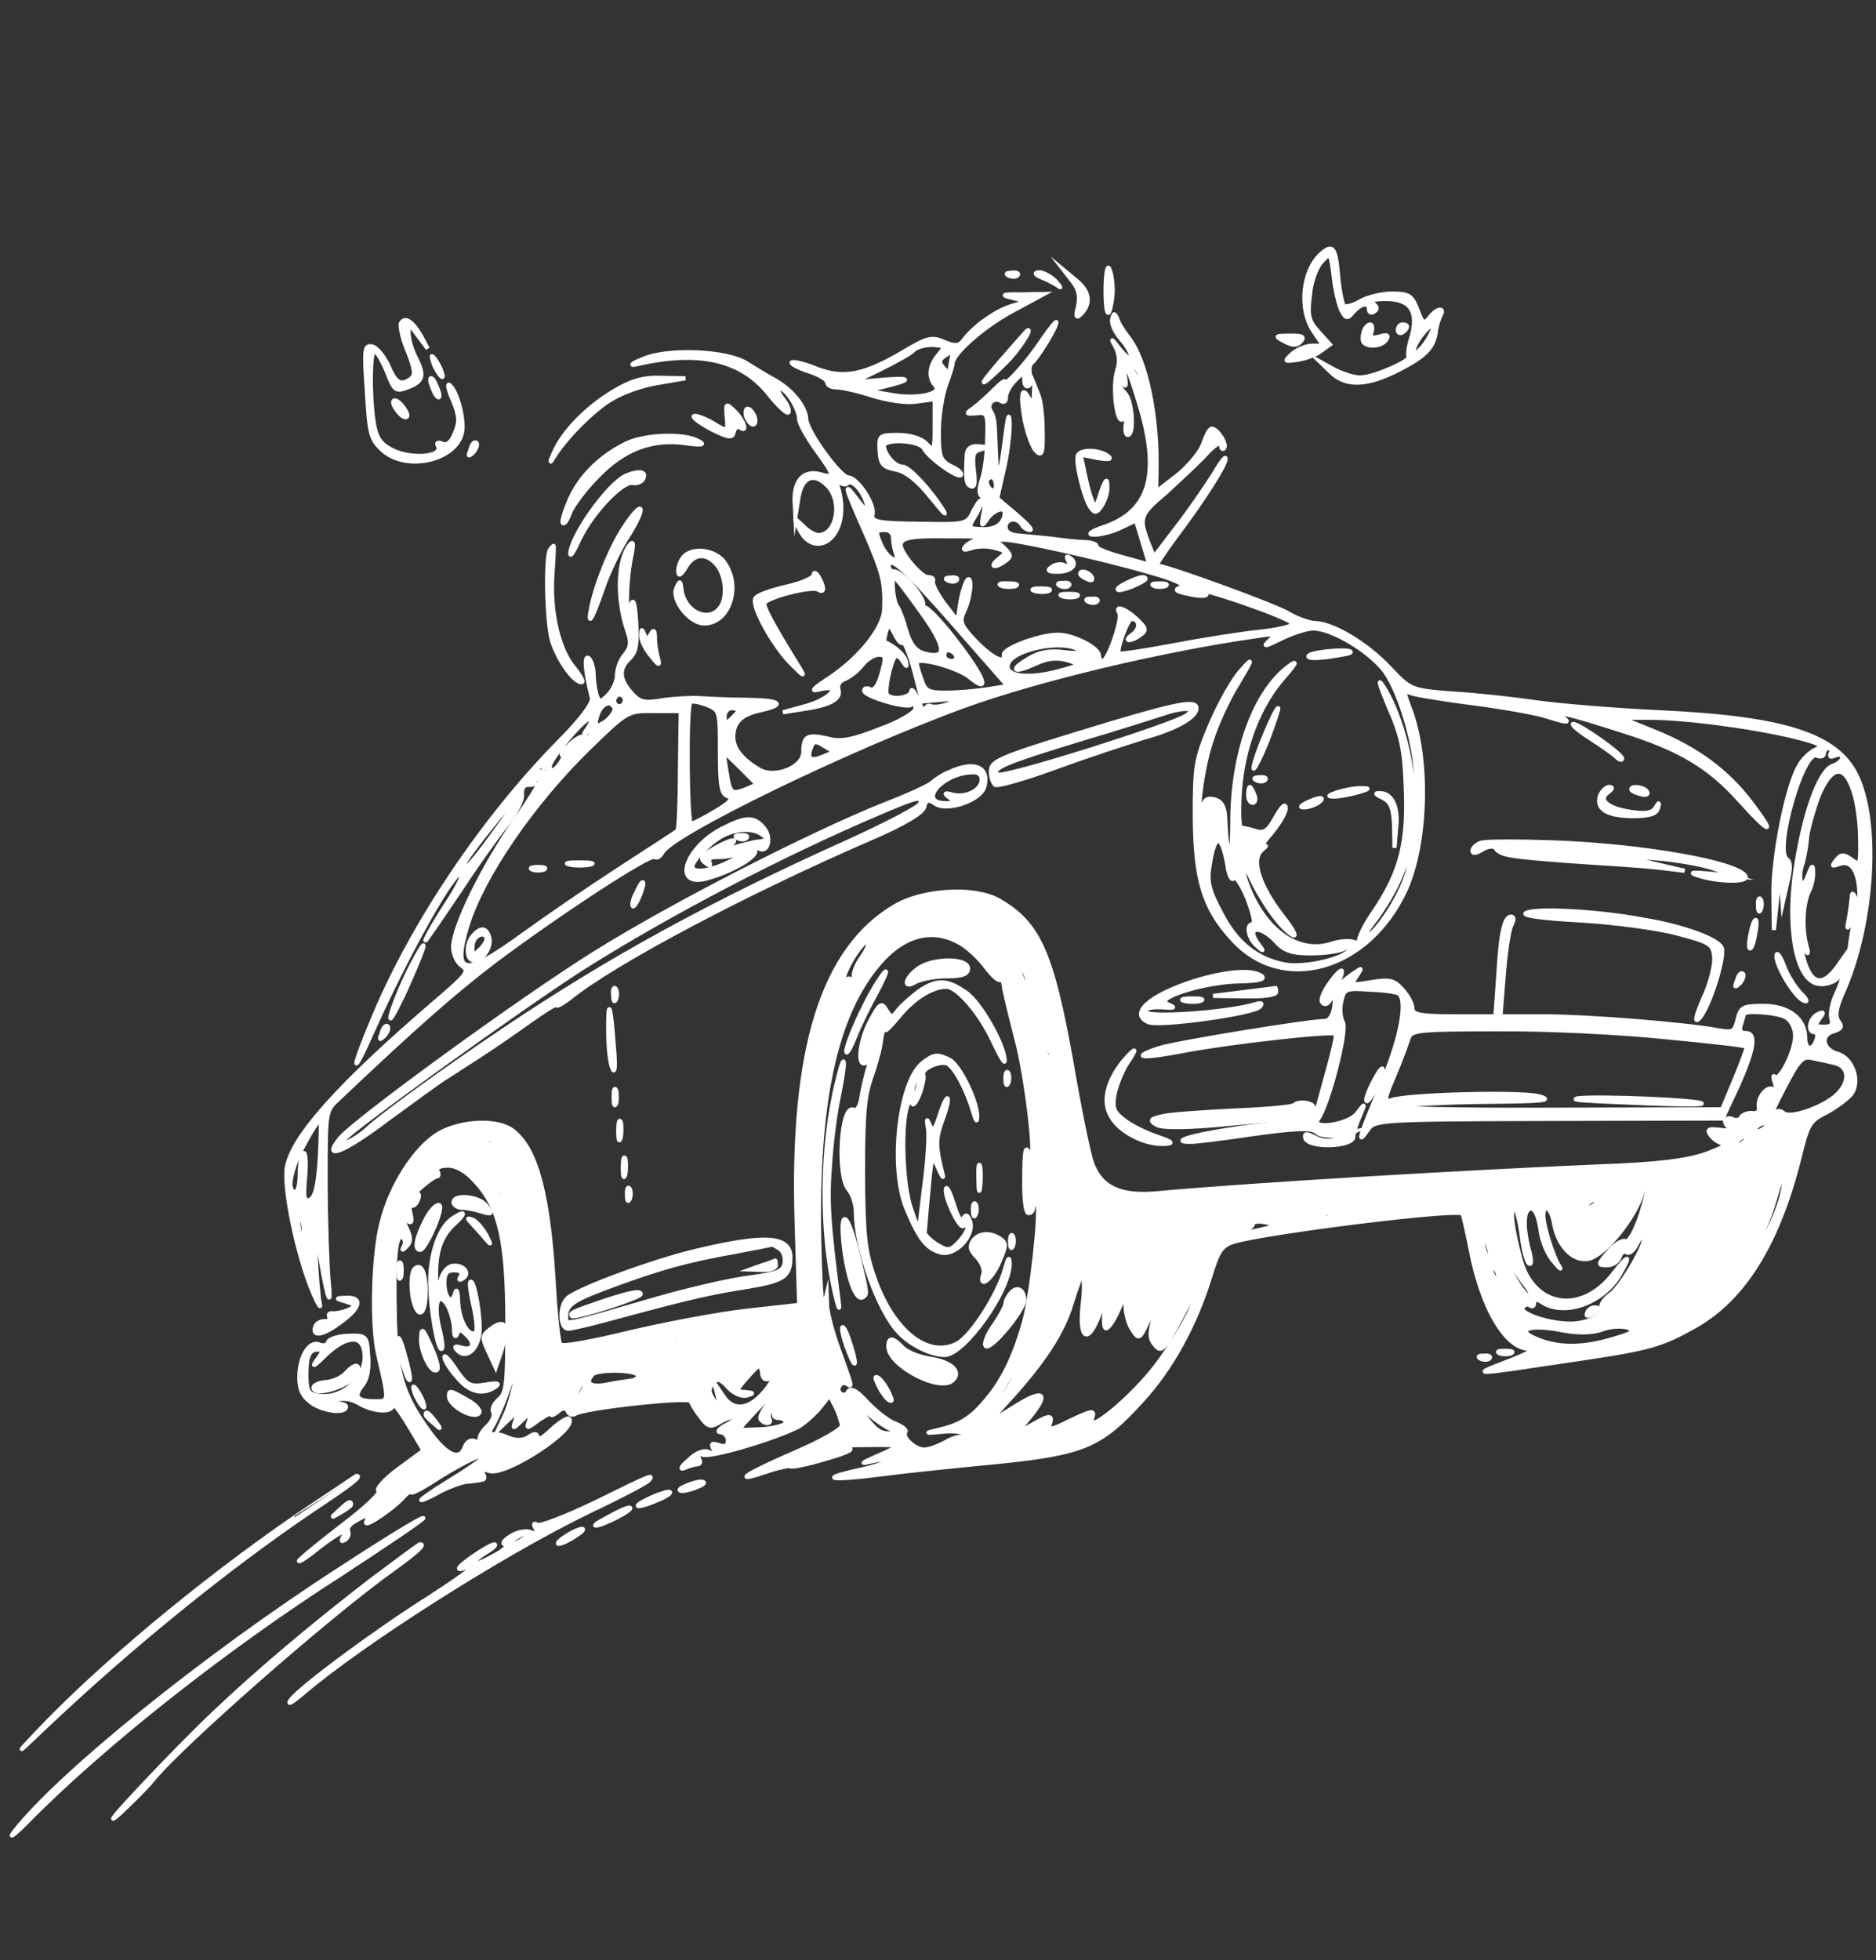<?xml version="1.0" encoding="utf-8"?>
<!-- Generator: Adobe Illustrator 28.0.0, SVG Export Plug-In . SVG Version: 6.00 Build 0)  -->
<svg version="1.1" id="Capa_1" xmlns="http://www.w3.org/2000/svg" xmlns:xlink="http://www.w3.org/1999/xlink" x="0px" y="0px"
	 viewBox="0 0 450 470" style="enable-background:new 0 0 450 470;" xml:space="preserve">
<rect x="0" y="0" width="450" height="470" fill="#333333" stroke="none"/>
<style type="text/css">
	.st0{fill:#FFFFFF;stroke:#FFFFFF;stroke-miterlimit:10;}
</style>
<path class="st0" d="M317.2,60.6c-4.8,4-5.8,13.6-2,19l2.2,3.3h-2.6c-1.5,0-3.6,0.9-4.8,1.9c-2,1.9-2,1.9,1.1,1.5
	c1.9-0.3,4.4-1.1,5.7-2.1l2.2-1.6l-2.7-3c-2.4-2.6-2.7-3.9-2.1-8.7c0.3-3.4,1.5-6.7,2.8-8.1c2.1-2.3,2.2-2.3,2.9,3.3
	c0.3,3.2,1.2,6.8,1.8,8.2c1.1,2.1,1.5,2.3,2.9,0.5c2-2.1,3.8-2.5,3.8-0.5c0,0.6,0.6,0.9,1.2,0.4c0.9-0.5,0.8-1.1-0.2-1.9
	c-1-0.8,0.1-1.1,3.1-1.1c5.9,0,7.8,3,6.1,9.1c-0.7,2.1-1,4.3-0.7,4.7c0.9,0.9-8.4,5-11.5,5c-1.5,0.1-4.1-0.8-6.2-1.8l-3.6-2l2.7,2.6
	c3.5,3.4,8.5,3.3,16-0.5c6.5-3.3,8.5-5.3,9.1-9.1c0.1-1.3,0.7-3.2,1.1-4c1.3-2.1-0.9-1.9-2.6,0.5c-1.3,1.6-1.7,1.4-2.9-1.9
	c-1.3-3.4-2-3.9-6.1-3.9c-2.6,0-6.1,0.9-7.7,1.9c-1.8,1-3.5,1.4-3.9,1c-0.3-0.4-1-3.5-1.3-6.9C320.4,59.3,319.7,58.6,317.2,60.6z
	 M343.2,80.1c-0.6,1.3-1.9,3.2-2.9,4c-1.5,1.4-1.7,1.3-1-0.8c0.7-2.1,3.6-5.5,4.6-5.5C344.1,77.8,343.8,78.8,343.2,80.1z"/>
<path class="st0" d="M265.2,69.6c0,3.7,0.3,6,0.8,5.3c0.4-0.9,0.9-3.3,0.9-5.3c0-2.1-0.4-4.4-0.9-5.3
	C265.6,63.6,265.2,66,265.2,69.6z"/>
<path class="st0" d="M242,66.1c0.8,0.4,1.8,0.3,2.1-0.1c0.4-0.4-0.2-0.8-1.5-0.6C241.5,65.4,241.1,65.7,242,66.1z"/>
<path class="st0" d="M250,66.6c1.6,0.6,3.4,1.6,4,2.1c0.7,0.5,0.2-0.1-0.9-1.4c-1.2-1.1-3-2.1-4-2C248,65.4,248.3,65.9,250,66.6z"/>
<path class="st0" d="M257.3,67.5c1.5,1.9,1.8,3.7,1.3,5.9c-0.7,2.8-0.4,3,0.8,1.8c2.4-2.5,1.9-5.4-1.2-7.9l-3-2.5L257.3,67.5z"/>
<path class="st0" d="M242.8,71.4l3.4,0.9l-3.3,1c-3.7,1-9.4,5-11.7,8.2c-1.1,1.5-2,1.6-4.7,0.5c-2.9-1.3-4.1-1-9.3,2.1
	c-9.8,5.8-14.6,6.8-21.1,4.4c-3.1-1.3-5.8-1.9-6.2-1.6c-0.2,0.4,1.6,1.3,4,2.1c2.5,0.8,4.5,2,4.5,2.6c0,0.8,1,1.3,2.4,1.3
	c1.2,0,5.2,0.9,8.5,2c3.6,1.1,8.2,1.8,10.5,1.4l4.4-0.6v6.4c0,6-0.1,6.2-2,4.3c-1.2-1.3-4-2.1-6.7-2.1c-4.6,0-4.7,0.1-4.5,3.8
	c0.2,3.2,0.8,3.9,3.9,4.5c2.5,0.5,5.3,2.8,8.4,6.7c2.6,3.2,3.9,4.7,3.1,3.3c-3-4.9-8.3-10.7-9.9-10.7c-1.7,0-4-2.4-4.5-4.8
	c-0.3-2,8.5-1.6,9.6,0.4c1.2,2.3,8.2,7.3,8.9,6.4c0.3-0.4-0.7-1.4-2.4-2.1c-2.6-1.4-2.9-2.3-2.9-8.3c0-3.7,0.8-8.7,1.7-11.2
	c0.9-2.4,1.6-4.7,1.6-5c-0.2-2.3,7.3-8.9,14.1-12.6l7.8-4.2l-5.6,0.1C240.4,70.5,240,70.8,242.8,71.4z M225.1,85.1
	c-2.2,2.6-2.5,5.4-0.7,7.4c1.8,2-4.8,3.4-11.1,2.1l-5.3-0.9l4.4-1.1c6.6-1.6,6.2-2.1-1.1-1.5l-6.6,0.6l6.6-3.2
	c3.6-1.8,7.2-3.8,7.7-4.4c0.7-0.8,2.7-1.4,4.6-1.4C226.8,82.9,226.8,83,225.1,85.1z M228.2,86.3c-0.2,1.3-0.4,2.5-0.4,2.8
	c-0.1,0.4-0.8-0.1-1.5-0.9c-1.1-1.3-1.1-1.9,0.2-2.8C228.7,83.9,228.7,83.8,228.2,86.3z"/>
<path class="st0" d="M266.8,76.5c-0.3,1,0.6,3,2,4.7c1.5,1.6,2.6,3.7,2.6,4.5s-1.3-0.1-2.9-2.1c-1.8-2.4-2.2-2.6-1.1-0.8
	c1.1,2.1,1.3,3.8,0.6,6c-1.3,3.9,0,13.9,1.5,11.5c0.8-1.1,0.9-0.9,0.6,1.1c-0.3,1.6-0.1,2.9,0.4,2.9c1.7,0,1.1-8.4-0.7-10.1
	c-0.9-0.9-1.7-2.3-1.7-3c0-0.8,0.6-0.5,1.1,0.5c0.9,1.4,1,0.9,0.6-1.9c-1-5.8,1-1.4,3.8,8.1c4.7,16.1,2,24.7-8.6,28.4
	c-3.3,1.1-4.3,1.9-2.7,1.9c1.3,0.1,4.3-0.6,6.4-1.6l3.8-1.8l1.6,5.3l1.6,5.3l-6.5-1.8c-3.6-1-6.4-2.1-6.2-2.6c0.2-0.4-0.9-0.9-2.5-1
	c-1.7,0-5.3-0.4-8.1-0.8c-2.8-0.3-6.4-0.6-8.1-0.8c-2-0.1-3.1-0.9-3.1-2c0-2.1,2.8-2.5,3.9-0.6c0.3,0.6,1.2,1.3,2,1.3
	c0.7,0-0.8-1.6-3.4-3.8l-4.5-3.8l1.5-6.6c0.9-3.7,1.5-8.6,1.5-11.1c-0.1-3.2-0.4-2.4-1.1,3.2c-1.3,10.2-1.9,11.2-2.2,3.8
	c-0.3-8.2-0.3-8.6-1.3-10.3c-1-1.8,0.9-3.4,2.6-2.3c0.7,0.4,1.1,0,1.1-1s1-2.8,2.2-4c2.1-2.1,2.2-2.1,2.2-0.1c0,1.1,0.4,1.9,1.1,1.4
	c0.6-0.4,0.7-1.6,0.3-2.6c-0.3-1.1-0.2-2.4,0.4-2.9c1.3-1,5.9-8.4,5.9-9.7c0-0.5-1.5,1.4-3.3,4c-3.4,5.2-9.1,11.6-9.1,10.2
	c0-0.4-1.1,0.5-2.6,2c-1.5,1.5-3.6,3.4-4.8,4.3c-2,1.4-2,1.5,0.6,1.3c2.6-0.3,2.8,0.1,2.6,6c0,3.5-0.6,7.9-1.2,9.7
	c-0.8,2.3-0.8,3.7-0.1,4.2c0.7,0.5,0.9,2.3,0.4,4.2c-0.6,3.2-0.4,3.2,1,1.1c1.6-2.1,4.1-2.9,4.1-1.3c-0.1,2.5-2,4-5.3,3.9
	c-3.4-0.1-3.5-0.3-2-2.8c0.9-1.4,1.7-3.2,1.7-3.9c-0.1-0.6-0.8,0.3-1.8,2.1c-1.6,3.5-1.7,3.5-13.2,3.3c-10.1-0.1-11.5-0.5-11.1-2.3
	c0.6-2.4-3.7-8.8-5.8-8.8c-1.9,0-10-11.1-10.1-14c-0.2-3.2-3.6-7.2-7.8-9.5c-1.8-1-4.8-2.8-6.7-4c-4.8-2.9-18.8-3.5-24.7-0.9
	c-2.5,1-3.3,1.6-1.7,1.3c14.9-3.5,25.2-1.3,31.9,7.1c2.2,2.8,4.4,4.8,4.7,4.4c0.4-0.4-0.2-1.9-1.3-3.3c-1.1-1.4-1.5-2.5-0.8-2.5
	c1.6,0,4.7,5,4.7,7.4c0,1,1.8,4.2,3.9,7.2c4.7,6.4,4.8,7.1,1.1,6c-3.8-1-6.2,1.4-6.1,6.3l0.2,3.9l0.7-4.4c0.8-5.2,3.7-6.4,7-3
	c3.7,3.8,2.2,11.8-2.2,11.8c-0.9,0-2.6-1-3.8-2.3c-2.1-2-2.2-2-0.9,0.6c3.1,6.9,10.2,3.8,10.2-4.7c0-2.5-0.7-5.3-1.3-6.3
	c-1.2-1.5-1.1-1.5,0.3-0.3c1,0.8,2.1,1.1,2.5,0.6c1.1-1.1,3.8,1.9,4.6,5c0.4,2.3,0.2,2.1-2.2-1c-3.5-4.7-3.3-3.8,2,8.2
	c4.1,9.5,4.6,11.5,4.4,17.9c-0.1,4.5-5.8,11.6-12.9,16.4c-4.4,2.9-4.9,3.5-2.6,2.9c5.8-1.4,2.7,2.3-3.3,4l-5.5,1.5l5-0.8
	c6.3-0.9,9.1-2.4,8.3-4.7c-0.3-1,0.3-2.1,1.6-2.5c1.2-0.5,3-1.9,4.1-3.3s2.9-2.5,4-2.5c1.7,0,1.8,0.5,0.7,4.4
	c-0.8,2.9-1.7,4.3-2.7,3.9c-0.8-0.4-1.5-0.3-1.5,0.3c0,1.4,10,4.3,11.3,3.4c0.6-0.5,1,0,1,0.9s-3.7,3.2-8.5,4.9
	c-6.6,2.6-9.4,3.2-12.6,2.3c-4.8-1.1-5.8-0.6-5.8,3.2c0,3.7-6.8,6.4-10.5,4.3c-4.1-2.4-6.3-5-6.3-7.9c0-3.5,1.9-5.4,6.6-6.4
	c6.2-1.4,4.7-2.4-3.6-2.5c-4.5,0-9.5-0.3-11.4-0.4c-1.8-0.1-5.7,0.1-8.5,0.5c-4.5,0.8-5.6,0.5-7.6-1.8c-2.9-3.3-3-5.8-0.3-8.3
	c1.5-1.5,1.8-3.4,1.5-8.6c-0.3-4.8-0.7-5.9-1.3-4c-1.2,3.7-1.2-4.9,0-11.2c0.7-3.3,0.7-4.4-0.1-3.5c-3,3.4-3.4,12.9-0.7,20.8
	c1,2.8,0.8,3.9-0.7,5.8c-1,1.1-1.8,3.4-1.8,4.8s-0.9,3.5-2.1,4.7c-1.9,1.9-2.1,1.9-2.8,0.1c-0.3-1.1-0.7-3.4-0.7-5
	c0-1.6-0.6-3.4-1.2-3.9c-1.1-0.8-0.9,3,0.8,9.6c0.2,1.3-2.8,5.3-8.1,10.6C116,196.2,99.3,221,89.9,243.2c-5.8,13.7-5.9,16.3-0.2,3.4
	c8.4-18.7,19.7-38.7,21.1-37.2c0.3,0.4-1.1,3.4-3.3,6.7c-3.9,6-6.3,10.5-5.2,9.2c0.3-0.4,3.8-5.4,7.6-11.1c3.8-5.8,8.9-13,11.2-15.9
	c2.4-2.9,4.3-6.3,4.1-7.7c-0.1-1.6,0.4-2.5,1.7-2.4c1.1,0.1,1.7-0.4,1.2-1.1c-0.3-0.8-0.1-0.9,0.6-0.4c0.9,0.6,1.1,0.1,0.6-1.3
	c-0.6-1.8-0.3-2,1.3-1.3c1.2,0.5,1.8,0.5,1.3,0c-0.9-1,8-11.8,9.6-11.8c0.6,0,0.3,1-0.4,2.1c-1.3,1.8-1.3,2,0,1
	c1.1-0.6,1.3-0.5,0.8,0.5c-0.4,0.8-1.2,1.1-1.8,0.8c-0.4-0.4-2.1,0.5-3.5,1.9c-1.5,1.4-2.2,2.4-1.7,2.5c0.6,0,0.1,1.1-1,2.5
	s-2.6,2.1-3.3,1.6c-0.7-0.4-0.9-0.4-0.4,0.1c0.4,0.5-2.6,5.7-6.5,11.2c-7.8,11.1-15,25.8-15,30.6c0,1.6,0.9,3.7,2.1,4.5
	c1.9,1.3,1.2,2.1-6.5,8.7c-23.2,19.9-34.3,32.4-35.5,39.7c-0.8,5.2,2.6,21.3,6.3,30c1.2,2.8,2,4,1.6,2.6c-0.3-1.4-0.8-6.8-1-12
	l-0.4-9.5l1.1,7.6c1.7,11.2,3.3,16.9,2.4,8.2c-0.3-3.8-0.7-14.5-0.7-23.7c0-16.5,0-16.8,2.9-19.5c18.8-17.8,27.9-25.8,37.9-33.4
	c15.8-11.8,37-25.6,38.1-24.8c0.6,0.4,1.3-0.1,1.9-1.1c2.4-4.5,45.1-25.2,72.6-35.2c17.4-6.3,47.1-13.4,69.5-16.6
	c5.3-0.8,5.5-0.8,3.4,1.1c-1.6,1.5-0.8,1.3,2.8-0.5c2.8-1.4,6.3-2.5,7.8-2.5c4.6,0,14,5.7,17.4,10.6c3.7,5.5,7.3,18.1,7.2,25.1
	c-0.1,5-0.2,5-1.1-1.6c-0.9-7.3-4-16.5-7.1-20.8c-1-1.4-0.1,1.1,1.8,5.7c3,6.8,3.7,10.1,4,19c0.6,13.2-1.2,20.3-7.5,29.7
	c-2.5,3.5-4,6.9-3.7,7.4c0.4,0.5-0.1,0.5-1.1,0.1c-1-0.4-3.5-0.3-5.5,0.4c-7.4,2.4-15-2.4-19.4-12.2c-2.4-5.3-2.2-8.4,0.1-3.5
	c2.8,5.9,7.2,12,9.8,13.5c1.3,0.9,0.6-0.9-2.2-4.4c-5.6-7.2-7.7-13.6-5-15.9c1.2-1,1.3-1.3,0.1-0.5c-0.9,0.5,0-1,2-3.3
	c1.9-2.3,3.6-5,3.6-6.2c0-1.3-0.9-0.5-2.4,2.1c-1.8,3.3-2.8,4-4.7,3.4c-1.3-0.4-2.9-0.8-3.5-0.8s-0.7-3.9-0.4-8.6
	c0.7-10.6,4.6-20.7,10.5-27.4c2.9-3.3,3.4-4.3,1.6-3c-8.4,5.9-13.9,20.8-13.9,37.7c0,9.8-1.3,9.2-1.7-0.8c-0.1-2.9-0.8-4.2-2.5-4.7
	c-3-0.9-3.7,1.4-2.9,10.2c0.6,5.8,0.4,6.4-0.4,3.4c-1.6-5.3-0.3-19.4,2.5-27.7c1.2-3.8,4-10,6.3-13.6c3.8-6.4,3.8-6.6,0.6-3
	c-1.8,2-5,7.7-7.1,12.6c-3.6,8.6-3.8,9.8-3.8,22.3c0.1,14.9,2.1,21.8,8.9,29.2c12,13.5,32.8,7.6,41.7-11.8c5-11.2,5.6-31.3,1-43.4
	c-1.6-4.2-1.6-4.5,0.2-3.7c1.1,0.4,8.1,1.6,15.5,2.5c7.4,1,15.2,2.4,17.4,3.2c4.8,1.5,5.5,1.5,3.4,0c-2.1-1.6,1.2-0.9,14.6,3.4
	c13.6,4.3,20.6,8.4,28.1,16.8c7.4,8.2,8.7,8.3,2.6,0.3c-5.6-7.4-13-12.9-22.9-16.9l-8.4-3.4h6.2c8.4-0.1,24.6,2,34.8,4.4
	c6.7,1.6,8,2.3,5.9,3.2c-1.3,0.5-3.3,2.4-4.1,4c-2.9,4.9-6.3,22.1-6.1,31l0.1,8.3l0.8-7.6c0.6-5.7,0.8-6.4,1-3.2l0.3,4.4l1.1-4.9
	c0.9-3.5,0.8-5-0.1-5.7c-3-2.1,3.9-26.3,7.2-24.8c0.9,0.4,1.7,0.1,1.7-0.5c0-0.8,0.6-1.3,1.2-1.3c0.6,0,0.8,0.5,0.4,1.3
	c-0.3,0.8,0.1,0.9,1,0.5c1-0.4,1.8-0.3,1.8,0.5c0,0.6-1,1.5-2.2,1.9c-2.9,0.9-6.3,9.3-8.5,21.8c-2.9,15.6-0.7,29.6,4.9,30.5
	c1.5,0.3,3.4-0.3,4.3-1c2-2,2-0.8-0.1,3.8c-0.9,2-1.3,4.5-1,5.5c0.4,1.5,0,2-1.8,2c-2.1,0-2.2-0.3-1.1-1.9c1.2-1.6,1.1-1.8-0.4-1.1
	c-1.9,0.9-2.6,4.3-0.7,4.3c0.6,0,0.8,0.9,0.4,1.9c-1,2.8-2.7,2.3-2.7-0.6c0-4.5-3.9-7.6-10-7.6c-4.9,0-5.5,0.3-6.2,3.3
	c-0.7,2.9-1.1,3.2-4.9,2.5c-7.6-1.4-30.9-3.3-41.6-3.3h-10.4l0.8-9.8c0.4-5.3,1.2-10.7,1.8-12c0.7-1.3,0.7-2.1,0-2.1
	c-1.6,0-2.5,3.5-3.1,14.1l-0.7,9.8h-9.9c-8.1,0-10-0.4-10-1.9c0-1-1-3-2.4-4.5c-2-2.3-3.1-2.5-7.5-1.8c-4.8,0.8-5,0.8-3.5-1.4
	c1.3-2,1.3-2.1-0.1-1.1c-0.9,0.5-2.7,1.9-3.9,3c-1.5,1.3-1.8,1.4-0.8,0.1c0.7-1,1.3-2.4,1.3-3.2c0-0.6-1.2,0.4-2.7,2.5
	c-1.5,2-2.5,4.2-2.1,4.8c0.8,1.5,2.7-0.4,1.9-2c-0.6-1-0.4-1.1,0.4-0.3c1.6,1.6,0.4,6.9-1.5,6.9c-3.8,0-36.4,5.3-40.1,6.6
	c-6.8,2.3-3.9,2.5,6.6,0.5c10.5-2,35.3-4.8,36-4c0.3,0.3-0.7,4.4-2,9.1c-1.3,4.8-2.6,9.3-2.7,10c-0.2,0.8-6.4,2-13.9,2.9
	c-12.7,1.5-22,3.8-16.6,3.9c1.1,0.1,8.2-0.8,15.6-1.9c10.1-1.4,13.8-1.5,14.9-0.5c0.9,0.9,3.1,1.1,5.3,0.8l3.7-0.8l-3.1,1.4
	c-2.4,1-4,1-6.1,0c-2.1-1.1-2.7-1.1-2.4,0.1c0.8,2.5,11.5,2.1,11.5-0.3c0.1-1,0.8-3.3,1.6-5c1.3-3.2,1.3-3.2-0.7-0.6
	c-2.2,2.8-11.4,4-9.3,1.3c2.4-3.3,7.1-21.3,5.9-23.2c-0.6-1.1-0.8-3.4-0.3-5.2c0.6-2.8,1.1-3,6.7-2.6c3.4,0.1,6.5,0.6,7,0.9
	c2.2,1.6,0.6,10.5-4.1,21.7c-5.3,12.6-6.1,15.1-3.3,11c1.6-2.4,3-2.5,43.4-2.6l41.7-0.1l3.7-7.9c3.9-8.8,4.5-12.6,1.8-12.6
	c-1.2,0-1.6-0.6-1.1-2c0.3-1.1,0.7-2.3,0.7-2.5c0-1,8.1-0.5,10.2,0.8c1.2,0.8,2.1,2.6,2.1,4.4c0,3.7-3.8,11.1-4.9,9.8
	c-0.4-0.5-0.4,0.1,0,1.4c0.6,1.6,0.4,2.1-0.3,1.6c-1.5-1-3.9,2-3.5,4.3c0.2,1-0.4,1.6-1.6,1.4c-1-0.1-2.1,0.3-2.6,0.9
	c-0.3,0.8-1.3,1-2.2,0.5c-0.9-0.4-1.7,0-1.7,0.6c0,0.8,0.9,1.6,2,2c1,0.4,0,0.4-2.4,0.1c-3.7-0.4-4.1-0.3-3,1.3c0.8,1,2.2,1.9,3.3,2
	c1,0.1-1,1.1-4.5,2.4c-4.6,1.6-11.5,2.5-25.8,3c-32.7,1.4-83.5,4.4-105.5,6.4c-9.1,0.9-13.8-1.3-16-7.3c-0.8-2.3-3-13-4.9-24.1
	c-4.7-26.2-7.8-33.3-17.4-38.8c-5.8-3.3-18-2.6-24.8,1.3c-17.5,10.2-25,34.4-23.7,76l0.6,19.7l-12.6,1.4c-7,0.8-19.6,3.2-28.1,5.2
	c-8.6,2.1-16,3.5-16.6,2.9c-0.4-0.5-1.1-6.6-1.5-13.5c-1.2-21.9-4.1-33.3-9.8-37.7c-3.6-2.9-12.3-2.5-17.7,0.5
	c-5.7,3.3-11.7,12.5-13.9,21.6c-2,7.7-2.4,24.5-0.8,31.4c2.7,11.6,2.7,11.3-0.8,11.3c-4.3,0-5.2-1.1-2.9-3.9
	c1.1-1.4,1.6-3.9,1.3-7.1c-0.3-4.7-0.4-4.8-4.8-4.7c-2.4,0.1-4.6,0.8-4.8,1.5c-0.2,0.8-1.1,1-2.1,0.6c-2.4-1-4.8,2.9-4.8,7.9
	c0,2.9,0.8,4.5,2.8,6c2.8,2.1,8.4,2.8,8.4,1c0-0.6-1.7-0.9-3.7-0.8l-3.6,0.4l3.7-1c2.7-0.8,4.7-0.6,6.7,0.6c3.6,2.1,8.1,2.3,8.1,0.4
	c0-0.8,1.7,1.4,3.7,4.7l3.7,6.2l-6.1,4.5c-3.4,2.5-5.4,4.9-4.7,5.2c0.8,0.3-3.1,4-8.9,8.4c-5.6,4.3-10.2,8.1-10.2,8.4
	c0,0.4,2.2-1.1,4.9-3.3c5.3-4,7-4.7,5.6-2.3c-0.4,0.9-0.3,1,0.6,0.5c0.7-0.5,1-1.4,0.7-2c-0.3-0.6,0.3-1.8,1.6-2.4
	c2.9-1.8,3.8-1.8,2.8,0c-1,1.9,5.7-2.5,8.6-5.5c1.1-1.3,2.1-1.9,2.1-1.5c0,0.5,2.7-0.9,5.9-3c6.7-4.3,13.2-7.3,11.3-5.3
	c-0.6,0.8-4.4,3.4-8.4,5.8c-3.9,2.4-6.7,4.4-6.3,4.4c0.4,0,2.5-0.9,4.3-2c1.9-1,4.8-2.1,6.4-2.4c1.7-0.1,3.5-0.4,3.9-0.5
	c0.6,0,0.6-0.8,0.1-1.5c-0.4-0.9,0-1.1,1.5-0.6c3.9,1.4,21.4-10.1,19.2-12.5c-0.3-0.4-2.2,0.8-4.1,2.5c-1.9,1.9-3.5,2.8-3.5,2
	c0-1-0.7-1.1-2.1-0.1c-1.5,0.9-3.1,0.9-5.2,0c-1.7-0.8-3.5-0.9-4.1-0.5c-0.6,0.5-0.2-0.8,0.9-2.6c1-1.8,2.9-6.3,4-9.8
	c1.9-6.2,2-6.3,1.3-1.5c-0.3,2.6-1.5,6.7-2.4,8.8l-1.8,3.8l2.5-2.4c2.5-2.5,2.5-2.5,1.7,0c-0.8,2.4-0.8,2.4,1.7,0
	c2.5-2.5,2.5-2.5,1.6,0c-0.8,2.3-0.7,2.3,2.2,0.1c1.7-1.1,3-1.9,3-1.4c0,0.5,0.7,0.1,1.6-0.6c1.1-1,1.8-1.1,2.4-0.1
	c0.3,0.8,1.1,1,1.8,0.6c2-1.4,27.4-4.2,27.7-3c0.2,0.6,1.2,2.3,2.4,3.8c1.6,2.3,2.4,2.5,4.4,1.3c1.2-0.8,3-1.4,3.8-1.4
	c0.8,0.1,0,0.9-1.9,1.9c-1.8,0.9-2.6,1.8-1.6,1.8c1,0.1,1.8,1,1.8,2c0,1.4-0.7,1.6-2.2,1.1c-1.6-0.5-1.9-0.4-1.3,0.9
	c0.7,1.1,0.3,1.4-1,0.8c-1.2-0.6-3.1,0.1-4.9,1.9c-1.9,1.6-2.2,2.4-1,1.9c1.1-0.5,2.6-0.9,3.1-0.9c0.7,0,0.8-0.6,0.3-1.5
	c-0.6-0.9-0.2-1.1,0.9-0.8c1.6,0.8,15.8-3.3,22.2-6.3c1.6-0.6,4-2.8,5.6-4.5l2.7-3.4l1.5,2.9c0.8,1.6,1.3,3.5,1.5,4.3
	c0,0.9-4.9,3.7-10.9,6.3c-12.1,5.2-15.9,7.7-7.6,4.9c2.9-1,5.6-1.6,6.1-1.4c0.3,0.3,4.3-0.5,8.5-1.8c5.6-1.6,7.1-2.4,5-2.8
	c-1.6-0.3,0.7-0.5,4.8-0.5c4.1-0.1,7.4,0,7.2,0.3c-0.2,0.3-2.4,1.4-4.8,2.4c-4,1.8-4.1,1.9-0.7,1.1c6.5-1.3,3.7,0.6-3.1,2.1
	c-3.7,0.8-6.6,1.6-6.4,1.9c0.2,0.4,5.4,0,11.5-0.8c6.1-0.8,18.8-2.1,28.3-3c20.2-2.1,24.2-3.9,33.9-14.5
	c7.2-7.8,12.9-18.3,16.4-29.6c1.9-6.3,2.8-7.7,5.6-8.6c7.8-2.4,53.9-8.1,55-6.8c0.2,0.3,1.1,4.2,2,8.7c2.6,13.7,8.3,23.6,13.9,23.7
	c1.9,0,0,1.1-4.9,3c-8.9,3.5-10.1,3.5,17.4-0.6c16.8-2.5,19.4-3.3,27.6-7.9c11.7-6.7,19.8-20,24.9-40.5c1.9-7.8,2.4-8.7,6.5-10.7
	c2.4-1.3,5-3.3,5.9-4.4c2.2-3,0.3-8.6-3.3-9.6c-3.6-1-4.3-4.5-1-5.4c1.9-0.6,2.2-1.1,1.2-2.4c-0.9-1.4-0.6-3.3,1.5-7.9
	c6.8-16.1,8.2-39.4,3-50.7c-4.6-10-17.2-14.1-47.3-15.5c-10.8-0.5-24.1-1.6-29.7-2.4c-5.5-0.8-14.6-1.8-20.1-2.1
	c-9.9-0.8-10-0.8-15.2-6.3c-5.5-5.8-13.5-10.5-17.7-10.6c-1.3,0-4.5-1.1-6.8-2.5c-3.6-2-29.1-11.3-31.2-11.3c-0.3,0,1.7-3,4.4-6.7
	c6.5-8.6,12.1-17.3,12.1-18.9c0-0.8-1.3,1-3,3.9c-1.8,2.8-5.6,8.4-8.7,12.4l-5.5,7.2l-1.5-3.7c-2.1-5.7-1.9-6.4,4.5-11.8
	c3.1-2.9,7.5-6.9,9.5-9.1c1.9-2.1,3.6-3.2,3.6-2.3s0.3,1.3,0.7,0.9c0.9-0.9-1.6-4.7-2.9-4.7c-0.6,0-1.3,1.5-2,3.4
	c-0.6,2-3.4,5.4-6.2,7.7l-5.2,4l0.1-4c0.4-14-2.4-27.6-6.8-33.1c-1.1-1.4-2.4-3.4-2.6-4.4C267.3,75.1,267.2,74.9,266.8,76.5z
	 M273.6,91.1c0,0.6-0.6,0.4-1.1-0.6s-1.1-2.5-1.1-3.2c0-0.8,0.6-0.4,1.1,0.6S273.6,90.3,273.6,91.1z M238.9,116.4
	c0,1-0.4,1.5-1.1,1.1c-0.6-0.4-1.1-1.3-1.1-2c0-0.6,0.6-1.1,1.1-1.1C238.4,114.4,238.9,115.3,238.9,116.4z M214.2,128.8
	c0,1,0.3,2.8,0.7,3.8c1.1,3.4-2.5,1-3.8-2.5c-1.1-2.6-1-3,0.9-3C213.2,127,214.2,127.7,214.2,128.8z M235.5,129.1
	c-1.6,0.4-3.3,1.1-3.9,1.9c-0.8,0.9-0.3,1,1.5,0.4c1.5-0.5,3.9-0.5,5.6,0c2.9,0.8,2.9,0.9,0.9,2.6c-2.5,2-1,2.4,1.6,0.5
	c1.5-1.1,1.3-1.5-0.4-3.2c-2.2-1.9-2.2-1.9,0-1.9c3.1,0,23.1,4.4,34.5,7.7c6.8,1.9,9.4,3.2,8,3.7c-1.7,0.6-1.3,1,1.7,1.6
	c2,0.5,3.9,0.6,4.3,0.3s-0.3-0.6-1.5-0.6c-1.1,0-1.8-0.4-1.5-0.8c0.9-0.9,23,6.8,23.8,8.2c0.3,0.6-3.3,1.5-8.1,2
	c-4.7,0.5-14.1,2-20.9,3.3c-6.8,1.3-12.4,2.1-12.7,1.9c-0.7-0.8,2.1-8.3,3-8.3c2,0,2.2,2.4,0.3,3.7c-1.1,0.8-1.5,1.3-0.9,1.4
	c0.7,0,1.9-0.6,2.8-1.3c1.5-1.1,1.3-1.6-1-3.8c-2.7-2.5-5.3-3.4-4.1-1.4c0.8,1.4-2.7,11.5-4,11.5c-0.4,0-0.9-0.5-0.9-1.3
	c0-1.9-6.2-5-9.8-5c-4.5,0-13.2,3.3-13,4.8c0.4,2.5-3.1,0.6-7-3.5c-3.3-3.5-3.7-4.5-2.6-6.8c1.6-3.2,2.1-8.6,0.9-7.7
	c-0.4,0.4-1.2,2.6-1.7,5.2l-0.7,4.7l-3.3-4.3c-1.7-2.4-2.9-4.7-2.6-5.3c0.2-0.5-0.2-0.9-1.2-0.9c-0.9,0-2.9-1.8-4.6-4
	c-3.9-5.3-2.6-6,10.1-5.8C233.8,128.5,237.1,128.9,235.5,129.1z M228.9,149.9l12.8,14.6l-4.9,0.8c-2.7,0.4-7.2,0.8-9.9,0.8
	c-4.3,0-5-0.4-5.9-3.3c-0.7-1.8-1.1-3.5-1.1-3.9c0-1.5,9.8,1.1,12.7,3.5c5.2,4.3,3.5-0.1-3.6-9.2c-3.6-4.7-7-8.1-7.5-7.6
	c-0.4,0.5-0.6,0.3-0.1-0.5c0.7-1.4-4.9-8.1-7-8.1c-0.7,0-1.2-0.5-1.2-1.1C213.1,132.9,217.1,136.4,228.9,149.9z M220.9,146.7
	c6.2,8.6,6.4,11.5,0.8,10c-2.1-0.6-3.3-2.1-4.3-5.4c-0.7-2.6-1.7-5.2-2.2-5.9c-0.9-1-1.5-6.9-0.7-6.9
	C214.8,138.3,217.6,142.1,220.9,146.7z M216.6,154.1c0.3-0.4,1.6,2.6,2.7,6.7l1.9,7.4l4.7-0.4c4-0.5,4.3-0.4,1.9,0.8
	c-1.6,0.8-3.5,1-4.3,0.8c-0.8-0.4-1.5,0-1.6,0.9c0,0.9-0.8-0.3-1.6-2.3c-0.9-2.1-1.6-3-1.7-2.3c0,1.6-4.6,2.3-5.8,0.9
	c-0.7-0.8,0.8-7.9,1.9-9.2c0.3-0.4,1.2,0.1,1.8,1.1c1,1.5,1.1,1.6,0.8,0.1s-2.8-3.7-5.2-4.7c-0.1-0.1,0.1-1.1,0.4-2.4
	c0.7-2,0.9-1.9,2.1,0.5C215.4,153.6,216.2,154.5,216.6,154.1z M258.9,155.9c0.9,0.6-0.3,0.9-3.5,0.5c-3.5-0.5-6.2,0-8.6,1.5
	c-4.8,2.8-3.8,3.7,1.5,1.3c2.9-1.4,5.2-1.6,7.7-0.9c3.6,1.1,3.6,1.1-2.7,2.8c-7.2,1.8-12.4,1-11.5-1.9
	C243,155.6,255.2,153.2,258.9,155.9z M229.3,157.2c0.3,0.6-0.1,1.3-1,1.3c-1,0-1.8-0.6-1.8-1.3c0-0.8,0.4-1.3,1-1.3
	C228.2,156,229,156.5,229.3,157.2z M149.6,168.7c-0.3,0.6-1.1,0.9-1.7,0.4c-0.6-0.4-0.8-1.3-0.3-1.9c0.3-0.6,1.1-0.9,1.7-0.4
	C149.9,167.2,150.1,168.1,149.6,168.7z M172.7,180.3c0,7.9,0.3,10,1.8,10.6s0.7,1.5-3,3.7c-2.7,1.6-5.3,2.9-5.7,3
	c-1,0-1.2-28.2-0.2-29.2c0.3-0.4,2-0.1,3.9,0.6C172.7,170.3,172.7,170.5,172.7,180.3z M147.4,169.7c0.3,0.6-0.6,2-2,3.2
	c-1.8,1.3-2.7,1.4-2.5,0.4C143.4,169.3,146.1,167.3,147.4,169.7z M163.1,184.7c0,7.7-0.3,14.2-0.6,14.5s-6.5,4.3-13.9,9.1
	c-7.4,4.8-17.9,12-23.4,16c-13.9,10.1-16.7,9.6-13.1-2.3c3.6-11.8,15.7-29.5,29.3-42.7c9.1-8.8,9.2-8.9,15.5-8.8h6.4L163.1,184.7z
	 M177.2,170.3c0,0.3-0.8,1.1-1.7,2c-1.3,1.3-1.7,1.3-1.7-0.5c0-1.1,0.8-2,1.7-2C176.4,169.8,177.2,170.1,177.2,170.3z M197.5,181.4
	c-3.1,1.3-4,0.6-3-2.1c0.6-1.6,1.1-1.8,3.1-0.5l2.5,1.5L197.5,181.4z M178.8,189.3c-3.5,1.3-3.7,1-4.6-4.7l-0.7-4.5l4.1,4l4,4
	L178.8,189.3z M444.7,190c0.8,2.4,1.5,7.4,1.5,11.1c0.1,6.3,0,6.6-2.1,5c-1.8-1.3-2.5-1.3-3.6,0.1c-1.2,1.5-1.1,1.6,0.6,1
	c2.8-1.1,4.7,1.4,4.9,6.7c0.2,3.5,0.1,3.9-0.7,1.9c-0.8-1.8-1.1-1.9-1.1-0.6c-0.1,1-0.4,3.3-0.7,5c-0.6,2.8-0.4,2.9,0.6,0.6
	c0.9-2,1-1.9,0.4,1.3c-0.4,2-0.9,5.3-1,7.3c-0.1,1.9-0.6,3.8-1.1,4.4c-0.4,0.5-0.4-0.5,0-2.3l0.8-3.2l-2.4,3.4
	c-3.8,5.3-6.7,4.3-8.4-2.8c-0.7-2.5-0.6-2.8,0.4-1.3s1.1,1.3,0.4-1.3c-1-3.9-0.7-9.7,0.7-12.6c0.7-1.3,1.1-3.4,1-4.7
	c0-1.8-0.3-1.5-1.2,0.9c-0.7,1.9-1.3,2.5-1.7,1.5c-0.3-0.9-0.2-2.5,0.2-3.8c0.4-1.1,1-3.9,1.2-6.2c0.1-2.1,1.5-6.9,2.8-10.5
	C439.3,183.5,442.5,183,444.7,190z M118.2,200.1c-3.5,4.9-6.6,8.6-7,8.2c-0.6-0.6,1.3-3.4,8.6-12.4
	C126,188.8,125.3,190.4,118.2,200.1z M339.4,195.3c-0.3,1-0.7,0.6-0.7-0.8c-0.1-1.4,0.2-2.1,0.6-1.6
	C339.7,193.3,339.8,194.4,339.4,195.3z M294.4,207.3c0.3,2.5,1.1,4,1.5,3.3c0.4-0.8,1.9,1.4,3.3,4.8c1.3,3.4,2,6.2,1.3,6.2
	c-1.7,0-1.1,3.4,1,5.2c1.6,1.4,1.7,1.4,0.6-0.1c-3.5-4.4-0.1-5.2,3.9-1c2,2.3,3.9,2.9,8.4,2.9c3.3,0,6.8-0.5,8-1.1
	c1.5-0.8,1.9-0.8,1.5,0.1c-1.3,2.3-10.6,4.5-15.6,3.7c-6.8-1.3-11.8-5.2-15.5-12.6c-2.7-5-3.3-7.3-2.7-10.8
	C291.3,199.7,293,199.6,294.4,207.3z M298,205.4c-0.3,0.9-0.6,0.3-0.6-1.5s0.2-2.4,0.6-1.6C298.2,203.1,298.2,204.6,298,205.4z
	 M337.1,210.7c-2.1,5.7-7,12.9-9.3,13.9c-1,0.5,0-1.4,2.1-4c2.1-2.8,4.8-7.3,5.9-10.1C338.4,204,339.4,204.3,337.1,210.7z
	 M238.7,222.4c1.7,2,2.1,2.6,0.8,1.5c-1.2-1.1-3.3-2.6-4.5-3.4c-1.2-0.8-1.6-1.5-0.9-1.5C234.8,219,236.9,220.5,238.7,222.4z
	 M230.2,226.1c2,1.1,4.7,3.7,6.2,5.7s3,3.4,3.5,3.2c0.4-0.4,0.8,0.4,0.9,1.5c0.1,1.1,1.5,6.7,2.9,12.2c2.7,9.8,5.3,33,3.1,27.7
	c-0.8-1.9-1.1-0.3-1.1,5.9c-0.1,4.9,0.3,8.6,1,8.6c0.7,0,1.1-0.6,1.1-1.4c0-0.6,0.4-1,1-0.6c0.9,0.8-1.3,21.4-3.1,27.9
	c-2.1,7.6-4.7,13.2-8.1,17.6c-4.1,5.2-6.7,7.1-12.2,8.4c-3.7,0.9-3.7,0.9,0.8,0.5c2.7-0.3,5.2,0.1,5.6,0.8c0.3,0.8,0.1,1-0.4,0.6
	c-0.7-0.5-2.7,0-4.4,1c-1.8,1-4.1,1.9-5.3,1.9c-2.2,0-5.5-3-4.5-4.3c0.3-0.4-0.8-1.3-2.6-2s-4.8-3.2-6.7-5.2
	c-2.2-2.5-3.8-3.4-4.4-2.5c-0.3,0.8-1.2,1.1-1.8,0.6c-0.6-0.4-0.8-1.3-0.3-1.9c0.3-0.6,1.1-0.9,1.7-0.5c1.5,1,1.3,0.8-1.8-7.9
	c-1.6-4.3-2.8-9.1-2.9-10.6l-0.1-2.9l-0.7,2.9c-0.4,1.6-0.9-5.9-1.1-16.6c-0.6-31.5,3.7-52.1,13.3-64.3
	C216.1,224.3,223.3,222.2,230.2,226.1z M206.5,229.8c-1.2,1.8-2,3.9-1.6,4.7c0.3,0.8,0.1,0.9-0.6,0.4c-0.8-0.5-1.3-0.3-1.3,0.6
	s-0.3,1.3-0.7,0.9c-0.8-0.9,1.3-5.7,3.8-8.9C208.8,224,209.2,226.1,206.5,229.8z M210.8,228.3c0,0.3-0.9,1.3-1.9,2.1
	c-1.8,1.6-1.9,1.5-0.4-0.5C210,227.9,210.8,227.3,210.8,228.3z M246.7,236c0,0.6-0.6,0.4-1.1-0.6c-0.6-1-1.1-2.5-1.1-3.2
	c0-0.8,0.6-0.4,1.1,0.6C246.2,233.9,246.7,235.3,246.7,236z M399.5,248.7c10.6,1,19.4,2,19.5,2.3c0.1,0.1-1.1,3.5-2.8,7.6l-3.1,7.4
	l-41.3,0.1c-22.8,0.1-39.3-0.3-37-0.8c2.4-0.5,12.2-1,21.7-1.1c14-0.1,16.4-0.4,12.3-1.4c-4.8-1-30.8-0.4-35.1,1
	c-1.8,0.6-1.7-0.1,0.8-6c1.6-3.7,3-7.7,3.4-8.9c0.6-1.9,2.6-2.1,21.5-2.1C370.9,246.7,389,247.6,399.5,248.7z M198.2,252
	c-0.3,1-0.7,0.6-0.7-0.8c-0.1-1.4,0.2-2.1,0.6-1.6C198.4,250,198.5,251.1,198.2,252z M252.1,253.7c-0.3,0.4-1-0.3-1.3-1.5
	c-0.7-1.8-0.6-1.9,0.6-0.8C252.1,252.3,252.4,253.3,252.1,253.7z M440.1,254.9c3.4,0.8,3.7,4.3,0.8,7.3c-3.1,3.2-11.5,6.2-13.1,4.7
	c-0.9-0.8-1.8-0.6-2.7,0.4c-0.8,0.8,0.6-2,2.8-6.3c3.5-6.8,4.5-7.8,6.7-7.3C436.1,254,438.5,254.5,440.1,254.9z M248.6,265.9
	c-0.3,0.9-0.6,0.3-0.6-1.5s0.2-2.4,0.6-1.6C248.9,263.6,248.9,265.1,248.6,265.9z M76.7,277.9c-0.4,6.4-1.1,9.3-2.4,9.8
	c-1.3,0.5-1.6-0.4-1.1-5.5c0.3-3.5,0.1-6-0.4-5.7c-0.4,0.4-0.9,2.6-0.9,5s-0.4,4.3-1.1,4.3c-2.2,0-1-5.9,2.4-11.8
	c1.8-3.4,3.6-5.9,3.7-5.7C77,268.5,77,272.8,76.7,277.9z M249.7,281c-0.2,2.3-0.4,0.5-0.4-4s0.2-6.3,0.4-4.2
	C250,275.1,250,278.9,249.7,281z M423.8,269.9c0,0.3-0.8,0.9-1.8,1.3c-0.9,0.4-1.3,0.3-1-0.5C421.7,269.4,423.8,268.9,423.8,269.9z
	 M117,271.6c-0.8,0.3-2.4,0.3-3.4,0c-1.1-0.4-0.4-0.6,1.3-0.6C116.9,270.9,117.7,271.2,117,271.6z M193.7,275.3
	c-0.3,1.3-0.6,0.5-0.6-1.5c0-2.1,0.2-3,0.6-2.3C193.9,272.4,193.9,274.2,193.7,275.3z M418.8,273.2c-0.3,0.6-1.3,1.3-2,1.3
	c-0.8,0-0.7-0.5,0.3-1.3C419.3,271.7,419.7,271.7,418.8,273.2z M118.6,274c-0.3,0.4-1.3,0.5-2.1,0.1c-0.9-0.4-0.6-0.8,0.7-0.8
	C118.4,273.2,119,273.6,118.6,274z M430.2,276c-0.3,1-0.7,0.6-0.7-0.8c-0.1-1.4,0.2-2.1,0.6-1.6C430.5,274,430.6,275.1,430.2,276z
	 M114.1,283.4c5.8,6.3,7.6,14.4,7.6,33.7c0,14.9-0.2,17-2.1,18.5c-1.1,1-1.7,2.3-1.3,3c0.4,0.8-0.2,2.3-1.5,3.5
	c-1.2,1.1-2,2.5-1.7,3.2c0.3,0.5-0.2,0.6-1.1,0.3c-1-0.5-2,0.1-2.5,1.3c-1.1,3.4-4.1,2.3-8.2-3.2c-6.7-9.1-8.3-14.2-8.6-28.2
	c-0.3-13.7,0.2-19.9,1.9-18.8c0.6,0.4,0.7,1.4,0.3,2.1c-0.6,1.1-0.4,1.1,0.6,0.1c1.1-1.1,1.1-2.1,0.1-4.3c-1.1-2.3-1-2.6,0.1-1.9
	c1,0.8,1.2,0.3,0.8-1.6c-0.4-1.5-0.3-2.5,0.2-2.1c0.4,0.4,1.2-0.3,1.6-1.4c0.4-1.3,0.2-1.6-0.8-1.1c-0.7,0.5-0.1-0.4,1.5-1.8
	c1.6-1.4,3.3-2.6,3.7-2.6c0.6,0,0.6-0.6,0.2-1.3c-0.4-0.8,0.7-1.3,2.6-1.3C109.5,279.5,111.9,280.9,114.1,283.4z M120.6,285.9
	c1,2.1,1.7,4.2,1.5,4.4c-0.3,0.3-1.3-1.5-2.4-3.9C117.4,281,118.2,280.5,120.6,285.9z M393.6,291.2c-1.5,4.4-2.9,6.8-3.8,6.4
	c-0.7-0.3-2.6,0.9-4,2.6c-2.6,3-2.6,3.2-0.3,3.2c1.3,0,2.7-0.9,3-2c0.3-1,1.1-1.6,1.7-1.1c0.7,0.4,1.7-0.5,2.4-2
	c0.8-1.4,1.6-2.4,1.8-2c1,1-5.3,12.1-8.1,14.1c-1.5,1.1-2.5,2.5-2.1,3.2c0.9,1.6-3.3,3.8-7.5,3.8c-5.2,0-12.3-2.4-11.5-3.9
	c0.4-0.6,1.2-0.9,1.8-0.5c0.6,0.5,1,0.1,1-0.6c0-0.9,0.7-1,2.1,0c5.5,3.3,14.6-0.1,18.5-6.9c2.8-4.8,2.1-4.9-1.6-0.1
	c-7.7,10-19.2,8.1-22.3-3.5c-1.9-7.1-2.6-12.1-1.5-12.1c0.6,0,1.3,2.8,1.8,6.3c0.4,3.4,1.2,6.6,1.8,6.9c0.6,0.4,0.6-1-0.1-3.4
	c-1.5-5.9-1.2-9.8,0.6-9.8c0.9,0,1.8,2,2.2,4.9c0.3,2.8,1.8,6.4,3.3,7.9c1.3,1.6,1.9,2.1,1.2,1c-1.5-2.3-3.8-9.7-3.8-12.1
	c0-3.3,2-1.8,2.6,2c1,5.5,4.8,9.2,8.4,8.3c3.9-1,10.9-9.7,12.7-15.6c0.8-2.5,1.6-4,1.8-3.3C395.7,283.5,394.8,287.3,393.6,291.2z
	 M427.7,285.4c-1.3,6.7-7.3,17.6-12.6,23.2l-5.2,5.5l5.2-6.4c5.4-6.7,8.6-12.9,10.9-21C427.5,281.3,428.7,280.4,427.7,285.4z
	 M291.2,293.6c-0.2,1.6-0.4,0.6-0.4-2.1c-0.1-2.8,0.1-4,0.4-2.9C291.5,289.8,291.5,292.1,291.2,293.6z M382.9,288.3
	c-0.3,0.6-1.3,1.3-2,1.3c-0.8,0-0.7-0.5,0.3-1.3C383.4,286.8,383.8,286.8,382.9,288.3z M72.7,296c-0.3,2.5-0.6,2.4-1-1.1
	c-0.3-2.5-0.2-3.7,0.4-2.9C72.7,292.6,73,294.4,72.7,296z M319.3,291.6c-0.3,0.4-1.3,0.5-2.1,0.1c-0.9-0.4-0.6-0.8,0.7-0.8
	C319,290.8,319.7,291.2,319.3,291.6z M355.1,293.6c-0.3,1-0.7,0.6-0.7-0.8c-0.1-1.4,0.2-2.1,0.6-1.6
	C355.4,291.6,355.5,292.7,355.1,293.6z M302.3,294.9c-2.5,0.6-4.9,0.8-5.6,0.5c-0.7-0.3-0.1-0.6,1.3-0.6c1.3-0.1,2.5-0.6,2.5-1.3
	c0-0.5,1.3-0.8,3.1-0.4C306.6,293.7,306.5,293.9,302.3,294.9z M313.8,293c-1.1,0.3-2.9,0.3-3.9,0c-1.1-0.4-0.2-0.6,1.9-0.6
	C313.9,292.4,314.8,292.6,313.8,293z M124.2,299.9c-0.3,0.9-0.6,0.3-0.6-1.5c0-1.8,0.2-2.4,0.6-1.6
	C124.4,297.6,124.4,299.2,124.2,299.9z M357.6,301.6c0,0.6-0.4,0.4-1-0.6c-0.6-1-1-2.8-1-3.8C355.6,295.1,357.5,299.2,357.6,301.6z
	 M360.7,298.7c-0.3,1-0.7,0.6-0.7-0.8c-0.1-1.4,0.2-2.1,0.6-1.6C361,296.6,361.1,297.8,360.7,298.7z M290.1,301.2
	c-0.3,0.9-0.6,0.3-0.6-1.5c0-1.8,0.2-2.4,0.6-1.6C290.3,298.9,290.3,300.4,290.1,301.2z M255.4,302.4c-0.3,0.9-0.6,0.3-0.6-1.5
	c0-1.8,0.2-2.4,0.6-1.6C255.6,300.2,255.6,301.7,255.4,302.4z M365.9,308.1c1.2,1.6,1.8,2.9,1.1,2.9c-1.3,0-5.9-7.7-5.9-9.6
	c0-0.6,0.7,0,1.3,1.4S364.7,306.6,365.9,308.1z M125.3,312.5c-0.2,2.3-0.4,0.8-0.4-3.4s0.2-6,0.4-4.2
	C125.5,306.8,125.5,310.3,125.3,312.5z M359.3,305.5c0.3,1,0.2,1.5-0.4,1.1c-0.7-0.4-1.1-1.3-1.1-2
	C357.7,302.8,358.5,303.2,359.3,305.5z M259.7,312.9c-0.9,8.4,1.3,9.6,4.1,2.1l1.8-4.7l-0.6,4c-0.3,2.3-0.2,4.2,0.3,4.2
	c0.6,0,1.9-1.9,2.9-4.2c1.7-3.9,1.8-3.9,1.8-0.8c0.1,1.8,0.8,4.3,1.7,5.5c1.5,2.3,1.7,2.1,3.9-2.6c1.3-2.6,2.1-3.8,1.7-2.4
	c-1.7,5.9-1.7,6.9-0.1,8.7c1.3,1.6,2.1,0.9,5.7-5.9c2.2-4.3,4-7.2,4-6.6c0,2.9-6.8,14.4-12.1,20.3c-6.1,6.9-14,13-12.9,9.8
	c0.8-2.3,0.4-2.3-5.7,0.6c-3.9,2-4.9,2.1-4.4,0.6c0.8-2.3-0.1-2.3-4.5,0.3l-3.6,2l3.1-3.7c5-6,3.7-7.3-3.4-2.8l-6.5,4l4.5-4.9
	c9-9.8,13.5-16.8,15.6-23.7c1.2-3.9,2.4-7.1,2.7-7.1S260.2,309.1,259.7,312.9z M362.2,311c0.7,1.4,0.9,2.5,0.7,2.5
	c-0.3,0-1.1-1.1-1.8-2.5c-0.7-1.4-0.9-2.5-0.7-2.5C360.7,308.5,361.5,309.6,362.2,311z M91.7,313.8c-0.3,0.9-0.6,0.3-0.6-1.5
	c0-1.8,0.2-2.4,0.6-1.6C91.9,311.5,91.9,313,91.7,313.8z M248.6,315c-0.3,1-0.7,0.6-0.7-0.8c-0.1-1.4,0.2-2.1,0.6-1.6
	C248.9,313,249,314.2,248.6,315z M125.3,323.2c-0.3,1.3-0.6,0.3-0.6-2.1c0-2.4,0.2-3.4,0.6-2.3C125.5,320.1,125.5,322.1,125.3,323.2
	z M198.2,320.1c-0.3,1-0.7,0.6-0.7-0.8c-0.1-1.4,0.2-2.1,0.6-1.6C198.4,318.1,198.5,319.2,198.2,320.1z M384.3,318.8
	c2.1-0.8,4.9-0.9,6.3-0.4c1.8,0.8,0.9,1.4-4.5,2.9c-7,2-12.8,1.9-17.9-0.4c-4.9-2.1-1-3.4,6.1-2
	C378.4,319.7,381.7,319.7,384.3,318.8z M87.1,323c2,5.8-4.1,12.6-10.5,11.7c-2.5-0.3-3-1-3.1-4.2c-0.1-5.2,0.6-6.9,2.7-6.9
	c1.5,0,1.3,0.5-0.4,2.8c-1.1,1.6-0.2,1,2.1-1.3C82.3,320.8,86.1,320,87.1,323z M163.4,321.8c-0.3,0.4-1.3,0.5-2.1,0.1
	c-0.9-0.4-0.6-0.8,0.7-0.8C163.2,321.1,163.9,321.5,163.4,321.8z M184.8,330.5c1.1-0.5,0.4,0.9-1.3,3c-3.9,4.7-7.7,5-10.2,1
	l-1.9-2.8l0.8,3.2c0.7,3,0.6,3-1,0.8c-1.2-1.8-1.3-2.6-0.3-3.9c1.1-1.4,1.8-1.3,3.8,0.9c1.3,1.4,3.3,2.3,4.5,1.9
	c1.7-0.5,1.6-0.6-0.4-0.8c-2.4-0.1-2.4-0.3,0.6-3.7c2.7-3,3-3.2,3.4-1.1C182.9,330.7,183.6,331,184.8,330.5z M243,330.8
	c-0.9,1.9-3,4.9-4.6,6.6c-1.6,1.6-2.6,3.5-2.1,4.3c0.3,0.8,0.1,0.9-0.7,0.4c-0.9-0.6-0.1-2.4,2.6-5.8c2-2.6,4.1-6,4.6-7.6
	c0.4-1.5,1-2.4,1.3-2.1C244.4,326.9,243.9,328.8,243,330.8z M153,329.7c0.2,0.5-0.3,1.1-1.3,1.3s-3.8,0.5-6.1,1
	c-3.9,0.8-5.4-0.3-3.5-2.4C143.1,328.3,152.3,328.4,153,329.7z M140.2,332.2c0,0.6-0.8,2.1-1.7,3.5c-1.6,2.3-1.6,2.1-0.4-1.1
	C139.4,331.2,140.2,330.3,140.2,332.2z M184.7,336c-1.7,2-2.7,3.9-2.2,4.4c1.1,1.3,2.8,1,2-0.3c-0.3-0.6,0-1.6,0.7-2.1
	c0.9-0.5,1-0.4,0.6,0.5s-0.1,1.5,0.9,1.5c1,0,1.8,0.5,1.8,1.1c0,0.6-2.6,1.4-5.6,1.6c-3.1,0.1-5.6,0.3-5.6,0.1
	c0-0.4,9.5-10.5,10-10.5C187.5,332.4,186.4,334.1,184.7,336z M213.1,342.4c2.4,1,2.5,1.3,0.6,1.3c-2.7,0.1-3.6-0.6-7.3-5.5l-2.8-3.8
	l3.4,3.4C208.8,339.6,211.5,341.6,213.1,342.4z M97.6,354.5c0,0.3-1.1,1.1-2.5,1.9c-2.5,1.4-2.5,1.3-0.4-0.5
	C97.1,353.7,97.6,353.5,97.6,354.5z"/>
<path class="st0" d="M256.3,134.6c0.7,1.1,0.4,1.5-0.8,1c-0.9-0.5-2.4-0.3-3.3,0.4c-1.1,0.8-0.8,1.1,1.5,1.1c3.4,0,5-1.9,3-3.3
	C255.8,133.2,255.7,133.4,256.3,134.6z"/>
<path class="st0" d="M259.1,137.6c0,0.3,0.8,0.9,1.8,1.3c0.9,0.4,1.3,0.3,1-0.5C261.2,137.1,259.1,136.6,259.1,137.6z"/>
<path class="st0" d="M227.4,139.2c0.8,0.4,1.8,0.3,2.1-0.1c0.4-0.4-0.2-0.8-1.5-0.6C226.9,138.5,226.5,138.8,227.4,139.2z"/>
<path class="st0" d="M270.6,139.6c-3.8,1.8-3.1,2.6,0.8,1.1c1.9-0.8,3.4-1.6,3.4-1.9C274.7,138.1,273.4,138.3,270.6,139.6z"/>
<path class="st0" d="M240.3,140.5c1,0.3,2.6,0.3,3.4,0c0.7-0.4-0.1-0.6-2-0.6C239.9,139.8,239.2,140.1,240.3,140.5z"/>
<path class="st0" d="M254.3,140.5c0.8,0.4,1.8,0.3,2.1-0.1c0.4-0.4-0.2-0.8-1.5-0.6C253.8,139.7,253.4,140.1,254.3,140.5z"/>
<path class="st0" d="M276.8,140.5c0.7,0.3,2,0.3,2.8,0c0.7-0.4,0.1-0.6-1.5-0.6S276,140.1,276.8,140.5z"/>
<path class="st0" d="M248.2,141.7c1,0.3,2.6,0.3,3.4,0c0.7-0.4-0.1-0.6-2-0.6C247.7,141.1,247.1,141.4,248.2,141.7z"/>
<path class="st0" d="M254.9,143c1,0.3,2.6,0.3,3.4,0c0.7-0.4-0.1-0.6-2-0.6C254.5,142.4,253.8,142.6,254.9,143z"/>
<path class="st0" d="M261.1,144.3c0.8,0.4,1.8,0.3,2.1-0.1c0.4-0.4-0.2-0.8-1.5-0.6C260.5,143.5,260.2,143.9,261.1,144.3z"/>
<path class="st0" d="M136.6,207.3c1.3,0.3,3.6,0.3,5,0c1.3-0.3,0.2-0.5-2.6-0.5C136.3,206.8,135.2,207,136.6,207.3z"/>
<path class="st0" d="M127.7,208.5c0.7,0.3,2,0.3,2.8,0c0.7-0.4,0.1-0.6-1.5-0.6C127.4,207.9,126.9,208.2,127.7,208.5z"/>
<path class="st0" d="M113.5,224.3c-1.8,2-1.7,6,0.2,6c2.2,0,4.4-3.4,3.6-5.7C116.6,222.4,115.3,222.3,113.5,224.3z M116.7,225.2
	c0,0.6-0.8,1.8-1.7,2.6c-1.3,1.3-1.7,1.3-1.7-0.3c0-1,0.3-2.3,0.8-2.6C115.1,223.7,116.7,223.8,116.7,225.2z"/>
<path class="st0" d="M220,232.4c-3.1,2.4-3.4,4.9-0.3,3c1.2-0.6,4.5-1.3,7.3-1.3c3.8,0,5.2-0.5,5.2-1.9
	C232.1,229.6,223.4,229.7,220,232.4z"/>
<path class="st0" d="M210,236.3c-3,4.9-7,13.9-7,15.8c0,0.9,1-0.6,2.1-3.5c1.1-2.8,3.4-7.4,5-10.3C213.4,232.2,213.3,231,210,236.3z
	"/>
<path class="st0" d="M220.4,237.7c-1.8,1.4-4,3.3-4.9,4.4c-1.5,2-1.7,2-2.9,0.1c-1.1-1.9-1.6-1.6-3.7,2.3
	c-2.7,4.8-3.5,11.8-1.1,10.3c0.9-0.6,1-0.3,0.4,1.5c-0.4,1.3-1.1,4.2-1.5,6.4c-0.3,2.5-1.1,3.8-2,3.4c-3-1.4-4,16-1.1,19.2
	c0.9,1.1,1.7,3.4,1.7,5.3c0,8.7,5.4,23.8,10.3,28.9c2.8,3,7.7,5.4,11,5.4c4.7,0,15.8-15.6,15.6-22.1c-0.1-1.6-0.4-1.1-1.1,1.4
	c-1.6,6-8,16-11.4,17.9c-7,3.8-15.5-2.9-20-15.8c-2.2-6.4-2.6-9.6-2.7-25c0-14.4,0.4-18.7,2.1-23.3c1.1-3.2,2.1-6.9,2.2-8.4
	c0.2-1.6,0.7-3.3,1.2-3.8c0.4-0.6,0.6-0.1,0.1,0.9c-0.6,1,0.8-0.3,2.9-2.8c3.5-4.4,8.1-7.3,11.5-7.3c2.6,0,8.1,6.4,11.2,13.1
	c1.6,3.4,2.8,5.5,2.8,4.7c0-3.7-5.8-14-9.3-16.4C227.1,234.8,224.7,234.8,220.4,237.7z M204.9,276c-0.3,0.9-0.6,0.3-0.6-1.5
	c0-1.8,0.2-2.4,0.6-1.6C205.1,273.7,205.1,275.2,204.9,276z"/>
<path class="st0" d="M221.3,254.9c-5.7,4.5-8,25.5-3.7,35.3c2.9,6.9,4.7,9.2,8,10.1c3.5,1,8.2-4,7.1-7.4c-0.6-1.6-1-1.8-1.6-0.8
	c-0.6,1-1.3-0.1-2.2-3c-0.8-2.6-1.6-4.4-1.9-4.2c-0.9,1.1,3,9.8,4.1,9.1c2-1.4,1.1,1.5-1.2,3.9c-2,2.1-2.6,2.1-5.2,0.5
	c-1.6-1-2.9-2.3-2.9-2.9c0.1-0.5,0.4-5,0.9-10c0.8-8.9,0.9-8.9,2.4-5.3c0.9,2,1.3,2.6,1,1.4c-1.7-6.8-1.7-8.4-0.1-12.9
	c1-2.6,1.6-5,1.3-5.3c-0.2-0.4-1.1,1.5-1.9,4c-1.2,3.8-1.7,4.2-2.4,2.3c-0.7-1.6-0.8-1.5-0.4,0.9c0.3,1.8-0.1,7.9-0.9,13.9
	l-1.3,10.7l-1.9-5.4c-2-5.7-2.5-20.4-0.8-24.8c0.7-1.8,1-2,1.1-0.6c0.1,1,0.9,0.1,1.7-1.9c0.8-2.1,1.2-4.2,1-4.7
	c-0.8-1.4,3.7-3.5,5.7-2.8c1.8,0.9,4.7,6.3,6.3,11.8c0.6,2.1,0.9,2.4,0.9,0.9c0.1-3.3-4-12-6.5-13.5
	C224.9,252.7,224.1,252.7,221.3,254.9z M220.2,260.6c-0.3,1.5-0.9,2.4-1.2,2c-0.6-0.8,0.6-4.5,1.3-4.5
	C220.5,258.1,220.5,259.2,220.2,260.6z"/>
<path class="st0" d="M200.9,259c-3.9,15.6-4.1,35.7-0.7,50.8c0.9,3.8,1.3,4.9,1,2.5c-2.5-19.5-2.8-24.5-2.1-32.9
	c0.3-5.3,1.3-13,2.2-17C203,254,202.7,251.5,200.9,259z"/>
<path class="st0" d="M241.2,258.8c0,1.4,0.3,1.8,0.7,0.8c0.3-0.9,0.2-2-0.1-2.4C241.5,256.7,241.1,257.4,241.2,258.8z"/>
<path class="st0" d="M234.7,282.6c0,2.8,0.2,3.8,0.4,2.1c0.2-1.5,0.2-3.8,0-5C234.8,278.6,234.6,279.9,234.7,282.6z"/>
<path class="st0" d="M233.4,290.3c0,1.4,0.3,1.8,0.7,0.8c0.3-0.9,0.2-2-0.1-2.4C233.6,288.2,233.3,289,233.4,290.3z"/>
<path class="st0" d="M202.4,298.7c0.9,7.8,2.9,13.2,4.5,12.4c1.2-0.8,1.3-0.4-1.3-11.1C203.2,290.3,201.4,289.7,202.4,298.7z"/>
<path class="st0" d="M233.4,297.5c-0.9,1.4-0.7,2.3,0.9,3.9c1.2,1.3,1.9,3,1.6,4c-1.3,3.9,2,1.5,3.8-2.8c1.7-3.9,1.7-4.5,0.3-5.5
	C237.6,295.4,234.8,295.6,233.4,297.5z"/>
<path class="st0" d="M242.3,297.9c0,1.4,0.3,1.8,0.7,0.8c0.3-0.9,0.2-2-0.1-2.4C242.6,295.8,242.2,296.5,242.3,297.9z"/>
<path class="st0" d="M242.5,310c-0.8,0.9-1.3,2-1.3,2.6c0,0.5-1.2,2.9-2.9,5.3c-1.6,2.3-2.4,4.5-1.8,4.9c1.3,0.9,9.2-8.7,9.2-11.1
	C245.6,309.1,243.9,308.4,242.5,310z"/>
<path class="st0" d="M202,318.6c0,1,0.7,3.5,1.6,5.7c1.9,4.9,2,2.6,0-3.2C202.8,318.7,202,317.6,202,318.6z"/>
<path class="st0" d="M213.1,322.9c0,4.5,12.3,11,15.4,8.1c2.2-2-0.1-4.4-5.4-5.2c-2.5-0.4-5.4-1.5-6.5-2.6
	C214.1,320.6,213.1,320.6,213.1,322.9z"/>
<path class="st0" d="M210.7,332.2c0.7,1.5,1.8,3,2.5,3.5c0.9,0.5,0.9,0.1,0-1.8c-0.7-1.5-1.8-3-2.5-3.5
	C209.8,329.9,209.8,330.3,210.7,332.2z"/>
<path class="st0" d="M378,263.6c0.2,0.3,8.3,0.6,17.8,1c10.1,0.4,14.8,0.3,11.2-0.3C400.8,263.4,377.1,262.7,378,263.6z"/>
<path class="st0" d="M108.8,288.3c0,0.6,0.9,1.3,2,1.3c1,0,3.1,0.4,4.7,0.9c2.5,0.8,2.7,0.6,1.2-1.3
	C115.2,286.9,108.8,286.2,108.8,288.3z"/>
<path class="st0" d="M102.1,292.4c-2.2,4.3-2.9,7.3-1.3,7.3c1.3,0,5.7-10,4.6-10.7C104.8,288.6,103.3,290.1,102.1,292.4z"/>
<path class="st0" d="M108.5,292.2c-3.1,2.1-5.3,8.2-5.3,15.3c0,6.4,1.9,16.9,2.8,15.9c0.3-0.3,0-2.6-0.7-5.2c-1.3-5.7-0.2-8.7,2-5.3
	c0.8,1.4,1.5,3.8,1.6,5.5c0,1.8,0.3,2.5,0.7,1.6c0.4-1.3,0.9-1.3,2.1-0.1c2.4,2.1,1.9,4-0.8,3.3c-1.8-0.5-2.1-0.4-1.2,0.6
	c1.8,2,4.4,0.4,5.2-3.4c0.7-3-1.1-14.1-2.1-13c-0.2,0.3,0.1,2.9,0.8,5.8c0.7,3,0.9,5.7,0.6,6.2c-1.6,1.6-4.1-2.6-4.3-7.1
	c-0.1-2.5-0.3-3.5-0.7-2.3c-0.7,3-2.6,1.4-2.6-2.4c0-2.3,0.6-3,2.4-3c1.5,0,2,0.5,1.5,1.5c-0.6,0.9-0.3,1,0.6,0.4
	c1.9-1.3-0.2-3.5-2.8-2.9c-1.2,0.3-2.4,1.9-2.8,4.2c-0.7,3.4-0.8,3.2-0.9-1.6c-0.1-6.2,1.2-10,4.8-13.1
	C111.9,290.7,111.5,290.2,108.5,292.2z"/>
<path class="st0" d="M113.3,293.5c0.9,1,2.4,2.6,3.3,3.7c1.3,1.5,1.2,1.3,0-1.1c-1-1.8-2.5-3.4-3.4-3.7
	C112,292,112,292.1,113.3,293.5z"/>
<path class="st0" d="M95.6,304.7c0,1.8,0.2,2.4,0.6,1.5c0.2-0.8,0.2-2.3,0-3.2C95.8,302.3,95.6,302.9,95.6,304.7z"/>
<path class="st0" d="M99.4,304.3c-0.9,1-0.9,5.8,0,8.4c1.2,3.7,2.7,2.1,2.7-2.9C102.1,305.1,101,302.7,99.4,304.3z"/>
<path class="st0" d="M117.4,318.9c-1.8,1.4-1.8,1.9-0.2,5.3l1.7,3.7l1.2-3.5C122.2,317.8,121.3,315.8,117.4,318.9z"/>
<path class="st0" d="M101,321.2c0,3.4,2.7,8.6,3.9,7.2c0.4-0.4-0.3-2.9-1.6-5.7C101.3,318.3,101.1,318.2,101,321.2z"/>
<path class="st0" d="M95.5,321.2c-0.1,2.3,2.2,10.3,2.8,9.7c0.2-0.3-0.3-3-1.2-6C96.3,321.7,95.5,320.1,95.5,321.2z"/>
<path class="st0" d="M106.6,325.4c0,0.8,1.3,2.9,3,4.8c3,3.7,6.3,4.4,9.3,2.3c1.1-0.8,0.4-1-2.4-0.5c-3.6,0.6-4.4,0.3-7-3.4
	C107.9,326.1,106.6,324.7,106.6,325.4z"/>
<path class="st0" d="M99.9,335c0.7,1.4,1.5,2.5,1.8,2.5c0.2,0,0-1.1-0.7-2.5s-1.5-2.5-1.8-2.5C99,332.4,99.2,333.6,99.9,335z"/>
<path class="st0" d="M107.7,334.8c0,2.4,6.3,5.8,7.3,3.9c0.3-0.5-1-2-2.9-3C107.9,333.3,107.7,333.3,107.7,334.8z"/>
<path class="st0" d="M102.1,339.2c0,0.3,0.9,1.3,2,2.1c1.7,1.6,1.8,1.5,0.3-0.5C103,338.9,102.1,338.2,102.1,339.2z"/>
<path class="st0" d="M380.7,314.8c-0.3,0.8,0.1,0.9,1,0.5c2-0.9,2.4-1.8,0.8-1.8C381.8,313.5,381,314,380.7,314.8z"/>
<path class="st0" d="M82.9,329.3c-0.9,1-3,2-4.7,2.1c-1.7,0.1-3,0.8-3,1.3c0,2.5,9.5-0.6,10.5-3.5C86.5,326.9,85.1,326.9,82.9,329.3
	z"/>
<path class="st0" d="M96.2,77.5c-0.3,0.6,0.3,3.7,1.6,6.7c1.7,4.3,1.9,5.7,0.8,6.6c-2.5,1.8-3.7,1.1-5.5-3.2c-1-2.1-2.7-4.3-3.8-4.5
	c-1.9-0.4-2,0.5-1.3,10.7c0.6,10.1,0.9,11.5,3.6,14c5.5,5.3,17.6,2.8,19.2-4c0.7-3.2-1.2-10.1-3-11.5c-0.6-0.4-0.2,1.4,0.9,3.8
	c1.5,3.7,1.6,5,0.4,7.8c-0.8,2.1-1.9,3-3,2.5c-0.9-0.4-1.5-0.3-1.1,0.4c1.7,2.9-7,3.5-11.5,0.8c-2.4-1.3-3.4-3-3.9-6.6
	c-1-6.9-0.8-16.8,0.2-16.8c0.6,0,1.9,2.3,3,4.9c1.8,4.7,2.1,4.9,5.2,3.7c3.6-1.4,3.9-2.8,1.6-7.3c-0.9-1.8-1.6-4.3-1.6-5.7
	c-0.1-2.3,0.1-2.3,2.2,0.6l2.4,3.2l-1.6-3C99,77.1,97.1,75.8,96.2,77.5z"/>
<path class="st0" d="M327.1,79.6c-0.3,1-0.3,2.1,0,2.5c1.2,1.3,4.6,0.9,5.5-0.8c0.6-1,0-1.1-1.7-0.6c-1.9,0.5-2.4,0.3-1.9-1.1
	c0.3-1,0.1-1.8-0.3-1.8C328.1,77.8,327.4,78.6,327.1,79.6z"/>
<path class="st0" d="M335.3,79.2c0,0.6,0.6,0.9,1.1,0.5c0.7-0.4,1.1-1,1.1-1.4c0-0.3-0.4-0.5-1.1-0.5
	C335.8,77.8,335.3,78.5,335.3,79.2z"/>
<path class="st0" d="M240,86.5c-5.9,6.8-5.2,6.9,1.5,0.3c2.6-2.6,6.3-8.1,5-7.6C246.3,79.3,243.4,82.6,240,86.5z"/>
<path class="st0" d="M308.2,81.9c1.9,1,2.9,1,3.8,0c1-1.1,0.4-1.5-2.5-1.4C305.8,80.5,305.7,80.6,308.2,81.9z"/>
<path class="st0" d="M104.3,87.9c0.7,1.4,1.5,2.5,1.8,2.5c0.2,0,0-1.1-0.7-2.5c-0.7-1.4-1.5-2.5-1.8-2.5
	C103.5,85.4,103.7,86.5,104.3,87.9z"/>
<path class="st0" d="M103.2,91.1c0,0.6,0.6,2.1,1.1,3.2c0.6,1,1.1,1.3,1.1,0.6c0-0.8-0.6-2.1-1.1-3.2
	C103.8,90.7,103.2,90.3,103.2,91.1z"/>
<path class="st0" d="M147.4,93.7c-6.6,3.9-12.4,9.8-14.6,15c-0.9,2-1,2.6-0.2,1.3c2.6-4.5,9.9-12,14.5-14.5
	c2.5-1.5,7.4-3.2,10.9-3.7l6.4-1.1l-5.7-0.1C154.5,90.4,151.4,91.3,147.4,93.7z"/>
<path class="st0" d="M248,94.9c-0.1,2-0.3,2.1-1.2,0.6c-1.7-3.2-2.1-0.9-1,5.3c0.7,3.3,1.9,6.6,2.8,7.4c1.3,1.3,1.6,0.5,1.5-4.7
	c0-3.4-0.4-7.3-1-8.7l-1-2.5L248,94.9L248,94.9z M248.6,105.8c-0.3,1-0.7,0.6-0.7-0.8c-0.1-1.4,0.2-2.1,0.6-1.6
	C248.9,103.8,249,104.9,248.6,105.8z"/>
<path class="st0" d="M94.3,96.5c0,0.6,0.8,1.9,1.7,2.8s1.7,1,1.7,0.3c0-0.6-0.8-1.9-1.7-2.8S94.3,95.7,94.3,96.5z"/>
<path class="st0" d="M174.3,99.8c0.4,3.9,0.4,3.9-3.9,1.3c-1.9-1-3.7-1.6-4-1.3c-0.3,0.3,1.7,1.8,4.4,3.2c4,2,4.9,2.1,5.2,0.6
	c0.2-1,0.9-1.5,1.5-1.1c1.9,1.4,1-1.5-1.1-3.7C174.1,96.6,174.1,96.6,174.3,99.8z"/>
<path class="st0" d="M179,99.9c0.4,1,1.1,1.9,1.7,1.9c0.4,0,0.7-0.9,0.3-1.9c-0.4-1-1.1-1.9-1.7-1.9C178.9,98,178.7,98.9,179,99.9z"
	/>
<path class="st0" d="M150.3,106.3c-6.2,3-11.1,7.8-13.6,13.4c-1.2,2.8-2,5.3-1.7,5.7c0.3,0.4,1.1-0.6,1.7-2.4
	c0.6-1.6,3.6-5.7,6.7-8.8c6.4-6.6,13.2-9.1,21.3-7.9c3.7,0.5,4.5,0.3,2.9-0.5C164.2,103.8,154.7,104.2,150.3,106.3z"/>
<path class="st0" d="M112.9,107.7c-0.7,1.8-0.6,1.9,0.6,0.8c0.8-0.9,1.1-1.9,0.8-2.3C113.9,105.8,113.2,106.4,112.9,107.7z"/>
<path class="st0" d="M231.9,109c-0.3,5.8-0.2,7.2,1,7.6c0.9,0.4,1.1-0.8,0.7-3.8c-0.4-3.7-0.2-4.5,1.5-5c1.8-0.5,1.7-0.6-0.3-0.8
	C233,106.8,232,107.6,231.9,109z"/>
<path class="st0" d="M258.6,109.1c-0.8,1.4,1.5,10.5,3,12.6c1,1.4,1.5,1.4,2.7-0.5c0.8-1.3,1.5-3.4,1.3-4.8c0-1.9-0.4-1.4-1.5,1.6
	c-1.2,3.9-1.5,4-2.2,1.9c-0.6-1.3-1.3-4.3-1.8-6.7l-0.9-4.2l4,0.8c2.9,0.5,3.6,0.3,2.5-0.5C263.6,107.8,259.4,107.7,258.6,109.1z"/>
<path class="st0" d="M150.3,114c-4.4,1.8-13.6,14.9-13.5,18.9c0.1,0.5,1-0.9,2-3.2c3.1-6.6,10.3-14.2,12.9-13.9
	c1.2,0.3,2.5-0.4,2.7-1.3C155,113.1,153.2,112.8,150.3,114z"/>
<path class="st0" d="M149.9,126.1c-3.1,4.5-6.7,13.2-8,19.2c-1.1,5.3,0,3.7,2.8-4.4c1.3-3.8,4.1-9.6,6.3-12.9
	C155.2,121.2,154.2,119.6,149.9,126.1z"/>
<path class="st0" d="M132,131.7c-1.2,1.4-0.9,17.3,0.4,21.9c1.5,4.7,5.2,10,7.1,10c0.6,0-0.2-1.5-1.8-3.5
	c-3.7-4.3-5.8-13.4-5.2-22.3c0.3-3.8,0.4-6.9,0.3-6.9C132.8,130.8,132.4,131.2,132,131.7z"/>
<path class="st0" d="M164,133.5c-0.8,0.9-1.3,2.4-1.3,3.4c0,1.4,0.6,1.1,1.8-0.9c2-3.4,5-3.5,7.5-0.5c2,2.4,2.5,7.4,1,9.8
	c-2.5,4.2-8.6,1.8-9.5-3.7c-0.3-2.5-0.4-2.5-1.3-0.5c-1.1,2.9,3.3,8.4,6.7,8.4c6.3,0,9.1-9.5,4.5-15.1
	C171.1,131.8,166.1,131.2,164,133.5z"/>
<path class="st0" d="M195.2,137.8c0,0.8-3,2.1-6.7,2.9c-3.7,0.9-7,2-7.3,2.8c-1,1.8,4.1,11.1,8.5,15.6c3.3,3.3,3.5,3.4,1.8,0.6
	c-6.5-10.5-8.5-14.4-8.1-15.1c0.8-1.5,11.5-4.2,12.9-3.2c1.5,1,1.5-0.6,0-3.2C195.7,137.3,195.2,137.1,195.2,137.8z"/>
<path class="st0" d="M153.8,152.3c-0.1,1.1,1,3.4,2.4,5c1.8,2.3,2.1,2.4,1.7,0.8c-0.4-1.3-0.8-3.5-0.8-5c0-2-0.3-2.3-1-1
	c-0.8,1.4-1,1.4-1.6,0C154,150.7,153.8,150.8,153.8,152.3z"/>
<path class="st0" d="M314.1,157.1c-0.9,0.6,0.6,0.9,3.9,0.5c3-0.4,5.7-0.9,5.9-1.1C325,155.5,315.6,156.1,314.1,157.1z"/>
<path class="st0" d="M266.3,173.5c-26.7,8.1-28.6,8.8-28.6,11.5c0,1.3,0.4,2.6,1,3.2c0.6,0.4,7.3-1.5,14.9-4.3
	c7.6-2.8,17.2-5.9,21.1-7.1c7.6-2.1,12.3-4.9,12.3-6.9C287.1,167.8,282.8,168.6,266.3,173.5z M284.7,171.5
	c-2.6,2.1-44.6,15.4-45.5,14.2c-1.3-1.5,1.6-2.8,19.6-8.3c9.8-2.9,18.8-5.8,20.4-6.3c1.6-0.6,3.8-1.1,5-1.1
	C286.3,170,286.3,170.1,284.7,171.5z"/>
<path class="st0" d="M303.1,176.9c-1.6,3.8-2.6,7.2-2.4,7.4c0.2,0.3,1.8-2.9,3.4-6.9c1.6-4.2,2.7-7.6,2.5-7.6
	C306.2,169.8,304.7,173,303.1,176.9z"/>
<path class="st0" d="M381.2,176.9c2.8,1.8,5.7,3.8,6.4,4.5c0.8,0.8,1.5,1,1.5,0.5c0-1.1-10.2-8.3-11.7-8.3
	C376.8,173.6,378.4,175.1,381.2,176.9z"/>
<path class="st0" d="M227.8,185.1c-1.6,0.6-3.5,1.9-4.3,2.6c-0.8,0.8-6.2,3.2-11.9,5.4c-17.6,7.1-50.1,23.7-68.7,35.3
	c-17.7,11-57.8,40.2-61.4,44.6c-4.4,5.4,0.9,3.4,11.2-4.4c6.2-4.5,12.9-9.5,15-10.7c10.8-6.9,13.3-8.7,19.4-13
	c3.5-2.5,6.4-4.3,6.4-3.9c0,0.5,1.5-0.4,3.1-1.6c10.5-8.6,43-25.7,71.9-38.2c8.2-3.5,12.9-6.3,13.2-7.7c0.4-1.8,1-1.9,2.6-0.8
	c2.9,2,10.9-0.8,11.8-4C237.4,184,233.8,182.3,227.8,185.1z M235.5,186.9c0,2.5-3.6,4.4-6.8,3.7c-2.1-0.6-2.4-0.4-1,0.6
	c1.5,1.1,1.2,1.4-0.8,1.4c-7,0-1-7.2,6.2-7.4C234.5,185,235.5,185.7,235.5,186.9z M220.7,192.7c-0.2,0.8-8.2,5-17.7,9.3
	c-32.5,14.6-57.1,28.1-82.2,45c-13.9,9.3-29.7,20.8-32.7,23.7c-2.2,2.1-6.2,4.2-6.2,3.2c0-1.4,43.5-32.6,57.7-41.7
	c21.2-13.4,48.4-27.5,71.2-37.2C220.4,190.9,221.3,190.8,220.7,192.7z"/>
<path class="st0" d="M301.4,187.1c0.8,0.4,1.8,0.3,2.1-0.1c0.4-0.4-0.2-0.8-1.5-0.6C300.9,186.4,300.5,186.7,301.4,187.1z"/>
<path class="st0" d="M299.4,190.6c0,1,0.4,1.9,1.1,1.9c0.6,0,0.8-0.9,0.4-1.9c-0.4-1-0.9-1.9-1.1-1.9S299.4,189.6,299.4,190.6z"/>
<path class="st0" d="M320.7,190c-2.2,0.8-2.4,1-0.6,1c1.2,0,3.8-0.5,5.6-1c3-0.9,3-1,0.6-1C324.7,189,322.3,189.5,320.7,190z"/>
<path class="st0" d="M383.8,190.8c-1,3.2,1.6,4.8,7.7,4.9c4.1,0,5.8-0.5,6.2-1.9c0.4-1.5,0.3-1.6-0.6-0.1c-0.8,1.3-2.5,1.5-5.8,1
	c-5.6-0.8-8.1-2.9-5.6-4.7c1.2-0.9,1.2-1.3,0.2-1.3C385.2,188.8,384.3,189.6,383.8,190.8z"/>
<path class="st0" d="M391.3,189.3c0,0.3,1,0.8,2.2,1.1c1.2,0.4,2,0.1,1.6-0.5C394.6,188.8,391.3,188.2,391.3,189.3z"/>
<path class="st0" d="M331.7,191.3c1.9,1,2.5,2.3,2.7,6.6l0.1,5.4l0.4-4.8c0.6-5.2-1.1-8.4-4-8.3
	C329.7,190.1,329.9,190.5,331.7,191.3z"/>
<path class="st0" d="M313.4,192.5c-1.5,0.8-1.7,1.1-0.6,1.1c0.9,0,2.5-0.5,3.4-1.1C318.2,191,316.5,191,313.4,192.5z"/>
<path class="st0" d="M173.2,198.7c-8.7,4.5-12,14-3.9,12c6.1-1.6,12.7-5.4,11.8-6.9c-0.6-1-0.3-1.1,0.7-0.5c2.2,1.6,3.5-2.1,1.5-4.7
	C180.9,195.7,178.9,195.8,173.2,198.7z M182.8,200.1c0.9,0.6,1.5,1.3,1.1,1.4c-0.3,0-1.6,0.3-2.8,0.4c-1.2,0.3-3.5,0.8-5,1.3
	c-2.1,0.8-2.4,0.6-1.1-0.4c2.6-2,0.3-1.6-3.4,0.5c-3.7,2.1-3.9,2.6-2,3.9c0.7,0.5,0.9,0.4,0.6-0.4c-0.4-0.9,0.2-1.3,1.8-1.3
	c1.3,0.1,3.7-0.3,5.3-0.8c1.6-0.5,0.8,0.3-1.7,1.6c-4.6,2.5-9.5,3.3-9.5,1.5c0-1.6,4.7-6.3,7.8-7.7
	C177.4,198.6,180.7,198.6,182.8,200.1z"/>
<path class="st0" d="M177,201c0.8,0.4,1.8,0.3,2.1-0.1c0.4-0.4-0.2-0.8-1.5-0.6C176.4,200.2,176.1,200.6,177,201z"/>
<path class="st0" d="M355.2,202.1c-1.1,0.4-2,1.3-2,1.9c0,0.8,1,0.6,2.4-0.3c1.3-0.8,2.7-0.9,3.1-0.4c1.1,1.8,3.4,2.1,18,3.2
	c7.7,0.5,17,1.1,20.7,1.5l6.7,0.8l-7.8-1.8l-7.8-1.8l8.4,0.6c4.6,0.3,11,1.4,14,2.4l5.6,1.9l-6.2-0.6c-4.6-0.4-5.3-0.3-2.8,0.5
	c4.8,1.5,12,1.6,11.2,0.1c-1.8-3.3-24.4-7.3-46-8.1C364.2,201.7,356.2,201.7,355.2,202.1z M383.3,204.8c-2.9,0.3-8,0.3-11.2,0
	s-0.9-0.4,5.3-0.4S386.2,204.5,383.3,204.8z"/>
<path class="st0" d="M152.6,214.1c-0.8,1.4-1.1,2.9-0.8,3.2c0.2,0.3,1-0.9,1.7-2.6C155,210.8,154.2,210.4,152.6,214.1z"/>
<path class="st0" d="M421.7,217.2c0,1.4,0.3,1.8,0.7,0.8c0.3-0.9,0.2-2-0.1-2.4C421.9,215.1,421.6,215.8,421.7,217.2z"/>
<path class="st0" d="M366.1,218.9c-1.3,0.6,3.6,1.3,12.9,1.8c8.3,0.5,18.9,1.9,23.5,3.2c7.7,2,8.4,2.5,8.7,5.5
	c0.2,1.9-0.9,6.4-2.6,10c-1.7,3.9-2.2,5.9-1.2,5c2.4-2.1,6.4-14.7,5.6-17.1c-0.8-2.1-9.2-5.2-18.9-6.8
	C383.5,218.5,368.6,217.7,366.1,218.9z"/>
<path class="st0" d="M420,223.5c-0.4,1.8-0.6,3.5-0.3,3.9c0.3,0.3,0.9-1,1.2-2.9c0.4-1.8,0.6-3.5,0.3-3.9
	C420.9,220.4,420.4,221.6,420,223.5z"/>
<path class="st0" d="M98.9,231.1c-2.8,5.3-5.8,13.1-5.2,13.1c0.3,0,2.4-4,4.5-8.8C102.4,225.9,102.8,223.7,98.9,231.1z"/>
<path class="st0" d="M426.1,229.2c0,2.6,4.6,10.2,6.7,10.8c0.9,0.4,0.6-0.4-0.8-1.8c-1.3-1.3-3.3-4.3-4.1-6.7
	C427,229.2,426.2,228.1,426.1,229.2z"/>
<path class="st0" d="M286.3,235.3c-10.6,3.4-15.5,7.8-10.8,9.8c2.5,1.1,25.2-2,26.7-3.7c0.8-0.9,0.3-1-1.1-0.6
	c-6.5,2-26.3,3.4-26.3,1.8c0-0.9,1.5-1.3,5-1c2.1,0.1,2.1,0,0.1-0.9c-3.1-1.5,9.6-5.4,17.9-5.4c4.1-0.1,5.8-0.5,4.8-1.3
	C300.3,232.4,294,232.9,286.3,235.3z"/>
<path class="st0" d="M416.7,235c-0.7,1.8-0.6,1.9,0.6,0.8c0.8-0.9,1.1-1.9,0.8-2.3C417.7,233.1,417,233.7,416.7,235z"/>
<path class="st0" d="M147.1,238.7c0,1.4,0.3,1.8,0.7,0.8c0.3-0.9,0.2-2-0.1-2.4C147.3,236.5,146.9,237.3,147.1,238.7z"/>
<path class="st0" d="M298.3,237.9l-7.3,0.9l7.6,0.1c4.4,0.1,7.5-0.3,7.5-1c0-0.8-0.1-1.1-0.2-1C305.7,237,302.3,237.4,298.3,237.9z"
	/>
<path class="st0" d="M284.1,240c1,0.3,2.8,0.3,3.9,0c1-0.4,0.1-0.6-2-0.6C283.8,239.4,282.9,239.7,284.1,240z"/>
<path class="st0" d="M145.9,247.5c0,3.4,0.4,7.3,1,8.7c0.6,1.5,0.8-0.6,0.3-5.7C146.5,240.6,145.8,239,145.9,247.5z"/>
<path class="st0" d="M91.6,247.6c-0.7,1.8-0.6,1.9,0.6,0.8c0.8-0.9,1.1-1.9,0.8-2.3C92.6,245.7,91.9,246.4,91.6,247.6z"/>
<path class="st0" d="M269.4,254.5c-3.9,4.9-5,9.7-2.9,13.2c2,3.7,8,6.7,12.4,6.6c2.8-0.1,2.6-0.4-1.5-1.8c-2.6-0.9-6.1-2.6-7.7-3.9
	c-2.5-1.9-2.9-2.8-2.4-6c0.4-2.1,1.7-5.4,2.9-7.4C273.1,251,272.6,250.8,269.4,254.5z"/>
<path class="st0" d="M329.3,259.6c-1.1,2.1-1.8,4.2-1.5,4.4c0.2,0.4,1.3-1.1,2.4-3.4C332.6,255.4,331.9,254.5,329.3,259.6z"/>
<path class="st0" d="M147.2,263.1c0,1.8,0.2,2.4,0.6,1.5c0.2-0.8,0.2-2.3,0-3.2C147.4,260.7,147.2,261.3,147.2,263.1z"/>
<path class="st0" d="M310.4,265c-0.3,0.4-6.8,1-14.5,1.3c-7.6,0.4-15.4,0.9-17.2,1.4c-2.8,0.6-3,1-1.3,2c1.2,0.8,7.7,0.8,18.4-0.3
	c17.8-1.5,19.3-1.8,19.3-3.8C315.1,264.4,311.4,263.9,310.4,265z"/>
<path class="st0" d="M148.3,271.3c0,2,0.2,2.8,0.6,1.5c0.2-1.1,0.2-2.9,0-3.8C148.5,268.3,148.3,269.2,148.3,271.3z"/>
<path class="st0" d="M149.4,280.1c0,2,0.2,2.8,0.6,1.5c0.2-1.1,0.2-2.9,0-3.8C149.6,277.1,149.4,278,149.4,280.1z"/>
<path class="st0" d="M150.4,286.6c0,1.4,0.3,1.8,0.7,0.8c0.3-0.9,0.2-2-0.1-2.4C150.6,284.4,150.3,285.2,150.4,286.6z"/>
<path class="st0" d="M167.5,299.8c-10.4,2.4-28.9,9.2-31.4,11.5c-2,1.9-1.8,7.3,0.2,7.3c0.9,0,6.8-1.4,13.2-3.2
	c17.5-4.7,21.4-5.5,30.2-6.9c8.3-1.4,9.9-2.4,9.9-7.1C189.5,296.4,183.6,296,167.5,299.8z M187.1,299.5c0.9,0.6,1.3,2.1,1.1,3.4
	c-0.3,2-1.8,2.5-8.2,3.4c-4.4,0.5-14.9,2.9-23.5,5.4c-21.7,6.3-20.7,6.2-20.7,3.9c0-2.8,1.9-4,11.8-7.6c10.6-3.9,17.3-5.8,28.6-7.8
	c4.6-0.9,8.6-1.6,9-1.8C185.4,298.5,186.3,298.9,187.1,299.5z"/>
<path class="st0" d="M182.8,303.4l-2.8,1l3.1,0.1c1.7,0.1,3-0.5,3-1.1c0-0.8-0.1-1.3-0.2-1.1C185.7,302.4,184.4,302.9,182.8,303.4z"
	/>
<path class="st0" d="M145.3,311.8c-8.2,2.8-8.7,3-8.1,3.8c0.6,0.6,16.5-4.4,16.5-5.3C153.7,309.4,151.1,309.9,145.3,311.8z"/>
<path class="st0" d="M83,312.1c2.7,0.9,2.7,0.9,0.6,2c-1.2,0.5-2.9,0.9-3.8,0.8c-0.8-0.1-1.1,0.3-0.8,0.9s-0.2,1.1-1.2,1
	c-1,0-2,0.6-2.2,1.4c-0.8,2.6,2.2,1.9,6.7-1.6c4.4-3.3,4.6-5.7,0.4-5.4C80.5,311.3,80.5,311.4,83,312.1z"/>
<path class="st0" d="M359.7,324.5c0.7,0.3,2,0.3,2.8,0c0.7-0.4,0.1-0.6-1.5-0.6S358.9,324.1,359.7,324.5z"/>
<path class="st0" d="M355.2,325.8c0.8,0.4,1.8,0.3,2.1-0.1c0.4-0.4-0.2-0.8-1.5-0.6C354.7,325,354.3,325.4,355.2,325.8z"/>
<path class="st0" d="M142.7,360.3c-7.1,3.4-13.3,5.8-13.9,5.3c-0.8-0.5-0.9-0.1-0.3,0.9c0.6,1.1,0.2,1.4-1.2,0.9
	c-1.2-0.5-3.4,0-4.9,1c-1.7,1.1-2.1,1.9-1.1,1.9c0.9,0.1-0.2,1.3-2.6,2.6c-2.5,1.4-4.6,2.3-4.9,2c-0.3-0.4,0.9-1.5,2.7-2.6
	c1.7-1,2.7-1.9,2.1-2c-1.1,0-8.5,4.9-8.5,5.8c0,0.3,0.8,0.1,1.7-0.3c4.4-2,0.7,1.1-8.6,7.1c-13.2,8.3-31.5,21.9-33.5,24.8
	c-0.9,1.3,0.4,0.5,2.9-1.6c13.7-11.8,47.4-33.3,68.4-43.5c7.4-3.5,13.9-6.9,14.6-7.6C156.9,353.4,156.5,353.5,142.7,360.3z
	 M125.6,369c-0.9,0.6-2.1,1.3-2.8,1.3c-0.6,0-0.3-0.6,0.6-1.3s2.2-1.3,2.8-1.3C126.9,367.7,126.5,368.4,125.6,369z"/>
<path class="st0" d="M164.3,356.4c-1.5,0.6-1.6,1.1-0.6,1.1c0.9,0,2.7-0.5,3.9-1.1c1.5-0.6,1.6-1.1,0.6-1.1
	C167.4,355.2,165.6,355.8,164.3,356.4z"/>
<path class="st0" d="M155.4,359.5c-4.4,2.1-2.4,2.3,2.8,0c2.1-0.9,3.1-1.8,2.2-1.8C159.5,357.8,157.3,358.5,155.4,359.5z"/>
<path class="st0" d="M81.3,362.2c-2,1.8-2,1.9,0.4,0.5c1.3-0.8,2.5-1.6,2.5-1.9C84.2,359.8,83.6,360,81.3,362.2z"/>
<path class="st0" d="M145.3,364.1c-2.5,1.3-3.3,2-1.7,1.6c3.1-0.9,9-4.2,7.3-4.2C150.3,361.5,147.7,362.7,145.3,364.1z"/>
<path class="st0" d="M71,363.6c-23.1,15.9-47.4,36.2-62.4,52.1c-5,5.3-4.6,5,2.2-1.5c20.6-19.5,43.8-38.3,64.2-52.1
	c9.5-6.3,11.9-8.2,10.5-8.2C85.5,353.9,78.9,358.3,71,363.6z"/>
<path class="st0" d="M81.4,376.3C49.3,397,14.1,425.5,3.5,439.1c-1.6,2-0.2,1,2.8-2c18-18.4,48-42.1,75.6-59.7
	c11.3-7.4,20.2-13.4,19.6-13.4C100.9,363.9,91.8,369.5,81.4,376.3z"/>
<path class="st0" d="M135.7,368.4c-1.6,1-2.2,1.8-1.7,1.8c0.7,0,2.4-0.8,3.9-1.8c1.6-1,2.4-1.8,1.7-1.8
	C139.1,366.6,137.3,367.3,135.7,368.4z"/>
<path class="st0" d="M89,378.9c-13.3,10.2-27,21.7-37.3,31.5c-9.4,8.8-30.4,31.1-23,24.5c3.1-2.9,6.6-6.4,7.8-7.9
	c6.5-8.2,42.7-40,58.1-50.9c5.4-3.9,7.5-5.8,6.2-5.8C100.6,370.2,95.3,374.2,89,378.9z"/>
</svg>
